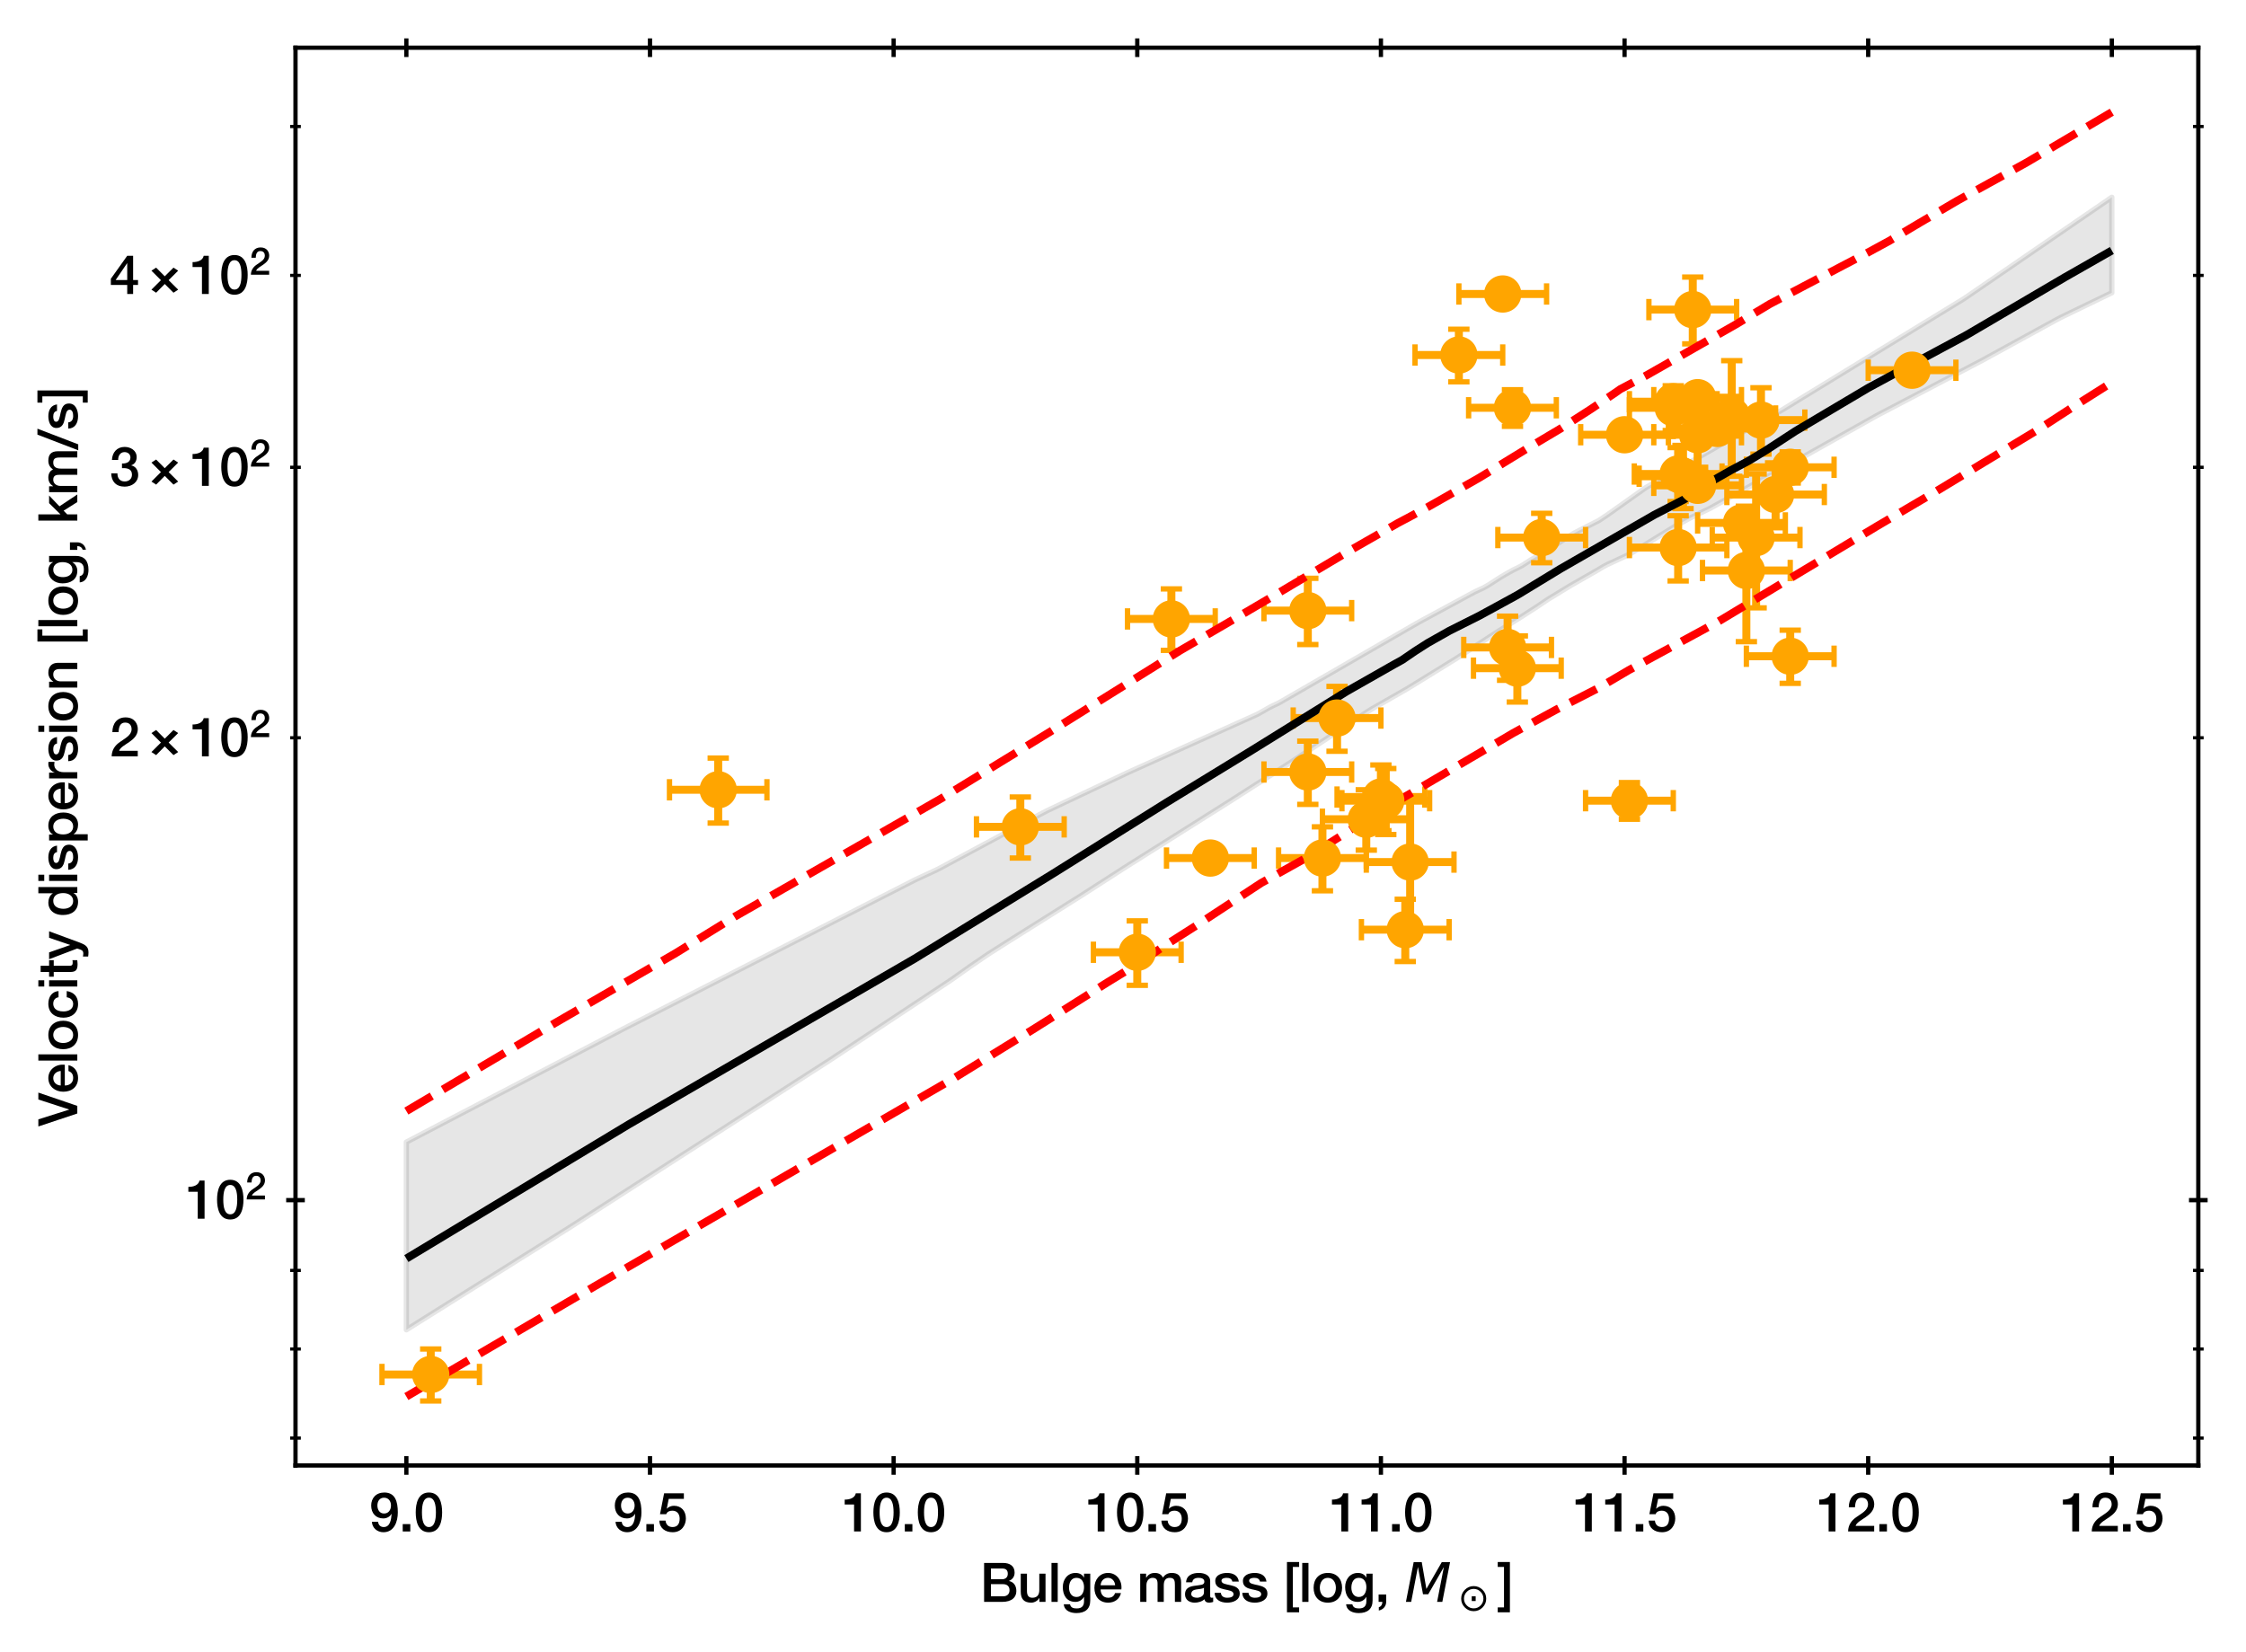 <?xml version="1.0" encoding="utf-8" standalone="no"?>
<!DOCTYPE svg PUBLIC "-//W3C//DTD SVG 1.1//EN"
  "http://www.w3.org/Graphics/SVG/1.1/DTD/svg11.dtd">
<svg xmlns:xlink="http://www.w3.org/1999/xlink" width="421.529pt" height="310.062pt" viewBox="0 0 421.529 310.062" xmlns="http://www.w3.org/2000/svg" version="1.1">
 <defs>
  <style type="text/css">*{stroke-linejoin: round; stroke-linecap: butt}</style>
 </defs>
 <g id="figure_1">
  <g id="patch_1">
   <path d="M 0 310.062 
L 421.529 310.062 
L 421.529 0 
L 0 0 
z
" style="fill: #ffffff"/>
  </g>
  <g id="axes_1">
   <g id="patch_2">
    <path d="M 55.459 275.062 
L 412.579 275.062 
L 412.579 8.95 
L 55.459 8.95 
z
" style="fill: #ffffff"/>
   </g>
   <g id="PolyCollection_1">
    <defs>
     <path id="md06cec749d" d="M 76.265 -95.689 
L 76.265 -60.465 
L 77.067 -60.968 
L 77.869 -61.471 
L 78.671 -61.974 
L 79.474 -62.477 
L 80.276 -62.98 
L 81.078 -63.482 
L 81.88 -63.985 
L 82.682 -64.488 
L 83.485 -64.991 
L 84.287 -65.494 
L 85.089 -65.997 
L 85.891 -66.5 
L 86.693 -67.003 
L 87.496 -67.506 
L 88.298 -68.008 
L 89.1 -68.511 
L 89.902 -69.014 
L 90.704 -69.517 
L 91.507 -70.02 
L 92.309 -70.523 
L 93.111 -71.026 
L 93.913 -71.529 
L 94.716 -72.032 
L 95.518 -72.534 
L 96.32 -73.037 
L 97.122 -73.54 
L 97.924 -74.043 
L 98.727 -74.546 
L 99.529 -75.049 
L 100.331 -75.552 
L 101.133 -76.055 
L 101.935 -76.558 
L 102.738 -77.061 
L 103.54 -77.563 
L 104.342 -78.066 
L 105.144 -78.569 
L 105.946 -79.072 
L 106.749 -79.575 
L 107.551 -80.086 
L 108.353 -80.602 
L 109.155 -81.118 
L 109.958 -81.633 
L 110.76 -82.149 
L 111.562 -82.665 
L 112.364 -83.181 
L 113.166 -83.697 
L 113.969 -84.213 
L 114.771 -84.729 
L 115.573 -85.244 
L 116.375 -85.76 
L 117.177 -86.276 
L 117.98 -86.792 
L 118.782 -87.308 
L 119.584 -87.824 
L 120.386 -88.339 
L 121.188 -88.855 
L 121.991 -89.371 
L 122.793 -89.887 
L 123.595 -90.403 
L 124.397 -90.919 
L 125.2 -91.435 
L 126.002 -91.95 
L 126.804 -92.466 
L 127.606 -92.982 
L 128.408 -93.498 
L 129.211 -94.014 
L 130.013 -94.53 
L 130.815 -95.046 
L 131.617 -95.561 
L 132.419 -96.077 
L 133.222 -96.593 
L 134.024 -97.109 
L 134.826 -97.625 
L 135.628 -98.141 
L 136.43 -98.657 
L 137.233 -99.172 
L 138.035 -99.688 
L 138.837 -100.204 
L 139.639 -100.72 
L 140.442 -101.236 
L 141.244 -101.752 
L 142.046 -102.268 
L 142.848 -102.784 
L 143.65 -103.299 
L 144.453 -103.815 
L 145.255 -104.331 
L 146.057 -104.847 
L 146.859 -105.363 
L 147.661 -105.879 
L 148.464 -106.395 
L 149.266 -106.911 
L 150.068 -107.426 
L 150.87 -107.942 
L 151.672 -108.458 
L 152.475 -108.974 
L 153.277 -109.49 
L 154.079 -110.006 
L 154.881 -110.522 
L 155.684 -111.038 
L 156.486 -111.564 
L 157.288 -112.095 
L 158.09 -112.625 
L 158.892 -113.155 
L 159.695 -113.686 
L 160.497 -114.216 
L 161.299 -114.747 
L 162.101 -115.277 
L 162.903 -115.807 
L 163.706 -116.338 
L 164.508 -116.868 
L 165.31 -117.399 
L 166.112 -117.929 
L 166.914 -118.46 
L 167.717 -118.99 
L 168.519 -119.52 
L 169.321 -120.051 
L 170.123 -120.581 
L 170.926 -121.112 
L 171.728 -121.642 
L 172.53 -122.173 
L 173.332 -122.703 
L 174.134 -123.234 
L 174.937 -123.764 
L 175.739 -124.295 
L 176.541 -124.825 
L 177.343 -125.355 
L 178.145 -125.886 
L 178.948 -126.443 
L 179.75 -127.012 
L 180.552 -127.58 
L 181.354 -128.149 
L 182.156 -128.713 
L 182.959 -129.261 
L 183.761 -129.808 
L 184.563 -130.356 
L 185.365 -130.905 
L 186.168 -131.419 
L 186.97 -131.929 
L 187.772 -132.439 
L 188.574 -132.949 
L 189.376 -133.454 
L 190.179 -133.958 
L 190.981 -134.462 
L 191.783 -134.966 
L 192.585 -135.47 
L 193.387 -135.974 
L 194.19 -136.478 
L 194.992 -136.982 
L 195.794 -137.486 
L 196.596 -137.99 
L 197.398 -138.494 
L 198.201 -138.998 
L 199.003 -139.502 
L 199.805 -140.006 
L 200.607 -140.51 
L 201.41 -141.014 
L 202.212 -141.518 
L 203.014 -142.023 
L 203.816 -142.539 
L 204.618 -143.055 
L 205.421 -143.571 
L 206.223 -144.087 
L 207.025 -144.603 
L 207.827 -145.12 
L 208.629 -145.636 
L 209.432 -146.152 
L 210.234 -146.668 
L 211.036 -147.184 
L 211.838 -147.691 
L 212.64 -148.197 
L 213.443 -148.703 
L 214.245 -149.208 
L 215.047 -149.714 
L 215.849 -150.22 
L 216.652 -150.725 
L 217.454 -151.231 
L 218.256 -151.737 
L 219.058 -152.242 
L 219.86 -152.748 
L 220.663 -153.254 
L 221.465 -153.759 
L 222.267 -154.265 
L 223.069 -154.771 
L 223.871 -155.276 
L 224.674 -155.782 
L 225.476 -156.288 
L 226.278 -156.793 
L 227.08 -157.299 
L 227.882 -157.805 
L 228.685 -158.311 
L 229.487 -158.816 
L 230.289 -159.322 
L 231.091 -159.828 
L 231.894 -160.341 
L 232.696 -160.854 
L 233.498 -161.367 
L 234.3 -161.88 
L 235.102 -162.394 
L 235.905 -162.907 
L 236.707 -163.42 
L 237.509 -163.934 
L 238.311 -164.447 
L 239.113 -164.96 
L 239.916 -165.474 
L 240.718 -165.987 
L 241.52 -166.5 
L 242.322 -167.017 
L 243.124 -167.547 
L 243.927 -168.078 
L 244.729 -168.608 
L 245.531 -169.138 
L 246.333 -169.669 
L 247.136 -170.199 
L 247.938 -170.729 
L 248.74 -171.26 
L 249.542 -171.79 
L 250.344 -172.32 
L 251.147 -172.851 
L 251.949 -173.381 
L 252.751 -173.911 
L 253.553 -174.442 
L 254.355 -174.972 
L 255.158 -175.502 
L 255.96 -176.032 
L 256.762 -176.563 
L 257.564 -177.052 
L 258.366 -177.51 
L 259.169 -177.969 
L 259.971 -178.427 
L 260.773 -178.886 
L 261.575 -179.345 
L 262.378 -179.803 
L 263.18 -180.262 
L 263.982 -180.72 
L 264.784 -181.206 
L 265.586 -181.7 
L 266.389 -182.195 
L 267.191 -182.689 
L 267.993 -183.184 
L 268.795 -183.678 
L 269.597 -184.173 
L 270.4 -184.667 
L 271.202 -185.162 
L 272.004 -185.656 
L 272.806 -186.151 
L 273.608 -186.653 
L 274.411 -187.173 
L 275.213 -187.692 
L 276.015 -188.212 
L 276.817 -188.732 
L 277.62 -189.251 
L 278.422 -189.771 
L 279.224 -190.291 
L 280.026 -190.81 
L 280.828 -191.33 
L 281.631 -191.85 
L 282.433 -192.349 
L 283.235 -192.868 
L 284.037 -193.367 
L 284.839 -193.865 
L 285.642 -194.371 
L 286.444 -194.887 
L 287.246 -195.404 
L 288.048 -195.92 
L 288.85 -196.446 
L 289.653 -196.989 
L 290.455 -197.531 
L 291.257 -198.022 
L 292.059 -198.511 
L 292.862 -199.001 
L 293.664 -199.491 
L 294.466 -199.983 
L 295.268 -200.446 
L 296.07 -200.905 
L 296.873 -201.364 
L 297.675 -201.823 
L 298.477 -202.283 
L 299.279 -202.742 
L 300.081 -203.208 
L 300.884 -203.689 
L 301.686 -204.111 
L 302.488 -204.481 
L 303.29 -204.855 
L 304.092 -205.229 
L 304.895 -205.602 
L 305.697 -205.979 
L 306.499 -206.446 
L 307.301 -206.932 
L 308.104 -207.425 
L 308.906 -207.917 
L 309.708 -208.409 
L 310.51 -208.902 
L 311.312 -209.394 
L 312.115 -209.887 
L 312.917 -210.379 
L 313.719 -210.871 
L 314.521 -211.364 
L 315.323 -211.811 
L 316.126 -212.254 
L 316.928 -212.697 
L 317.73 -213.098 
L 318.532 -213.484 
L 319.334 -213.871 
L 320.137 -214.257 
L 320.939 -214.648 
L 321.741 -215.093 
L 322.543 -215.537 
L 323.346 -215.981 
L 324.148 -216.425 
L 324.95 -216.869 
L 325.752 -217.313 
L 326.554 -217.757 
L 327.357 -218.201 
L 328.159 -218.645 
L 328.961 -219.09 
L 329.763 -219.534 
L 330.565 -219.978 
L 331.368 -220.408 
L 332.17 -220.831 
L 332.972 -221.254 
L 333.774 -221.697 
L 334.576 -222.147 
L 335.379 -222.597 
L 336.181 -223.047 
L 336.983 -223.498 
L 337.785 -223.948 
L 338.587 -224.398 
L 339.39 -224.848 
L 340.192 -225.298 
L 340.994 -225.749 
L 341.796 -226.199 
L 342.599 -226.649 
L 343.401 -227.099 
L 344.203 -227.55 
L 345.005 -228 
L 345.807 -228.45 
L 346.61 -228.9 
L 347.412 -229.351 
L 348.214 -229.801 
L 349.016 -230.251 
L 349.818 -230.701 
L 350.621 -231.152 
L 351.423 -231.602 
L 352.225 -232.053 
L 353.027 -232.476 
L 353.829 -232.896 
L 354.632 -233.316 
L 355.434 -233.736 
L 356.236 -234.156 
L 357.038 -234.576 
L 357.841 -234.996 
L 358.643 -235.416 
L 359.445 -235.836 
L 360.247 -236.256 
L 361.049 -236.675 
L 361.852 -237.095 
L 362.654 -237.515 
L 363.456 -237.935 
L 364.258 -238.355 
L 365.06 -238.775 
L 365.863 -239.195 
L 366.665 -239.615 
L 367.467 -240.035 
L 368.269 -240.455 
L 369.071 -240.875 
L 369.874 -241.296 
L 370.676 -241.716 
L 371.478 -242.136 
L 372.28 -242.562 
L 373.083 -243.001 
L 373.885 -243.441 
L 374.687 -243.88 
L 375.489 -244.319 
L 376.291 -244.759 
L 377.094 -245.198 
L 377.896 -245.637 
L 378.698 -246.077 
L 379.5 -246.516 
L 380.302 -246.955 
L 381.105 -247.395 
L 381.907 -247.834 
L 382.709 -248.273 
L 383.511 -248.713 
L 384.313 -249.152 
L 385.116 -249.591 
L 385.918 -250.031 
L 386.72 -250.456 
L 387.522 -250.844 
L 388.325 -251.232 
L 389.127 -251.62 
L 389.929 -252.008 
L 390.731 -252.396 
L 391.533 -252.784 
L 392.336 -253.172 
L 393.138 -253.56 
L 393.94 -253.949 
L 394.742 -254.337 
L 395.544 -254.725 
L 396.347 -255.113 
L 396.347 -273.035 
L 396.347 -273.035 
L 395.544 -272.485 
L 394.742 -271.934 
L 393.94 -271.383 
L 393.138 -270.833 
L 392.336 -270.282 
L 391.533 -269.731 
L 390.731 -269.18 
L 389.929 -268.63 
L 389.127 -268.079 
L 388.325 -267.528 
L 387.522 -266.978 
L 386.72 -266.427 
L 385.918 -265.877 
L 385.116 -265.326 
L 384.313 -264.775 
L 383.511 -264.225 
L 382.709 -263.674 
L 381.907 -263.124 
L 381.105 -262.573 
L 380.302 -262.022 
L 379.5 -261.472 
L 378.698 -260.921 
L 377.896 -260.371 
L 377.094 -259.82 
L 376.291 -259.27 
L 375.489 -258.719 
L 374.687 -258.169 
L 373.885 -257.618 
L 373.083 -257.068 
L 372.28 -256.517 
L 371.478 -255.967 
L 370.676 -255.416 
L 369.874 -254.866 
L 369.071 -254.315 
L 368.269 -253.793 
L 367.467 -253.302 
L 366.665 -252.811 
L 365.863 -252.32 
L 365.06 -251.829 
L 364.258 -251.339 
L 363.456 -250.848 
L 362.654 -250.357 
L 361.852 -249.866 
L 361.049 -249.376 
L 360.247 -248.885 
L 359.445 -248.394 
L 358.643 -247.903 
L 357.841 -247.413 
L 357.038 -246.922 
L 356.236 -246.431 
L 355.434 -245.94 
L 354.632 -245.45 
L 353.829 -244.959 
L 353.027 -244.468 
L 352.225 -243.977 
L 351.423 -243.487 
L 350.621 -242.996 
L 349.818 -242.505 
L 349.016 -242.014 
L 348.214 -241.523 
L 347.412 -241.033 
L 346.61 -240.542 
L 345.807 -240.051 
L 345.005 -239.56 
L 344.203 -239.07 
L 343.401 -238.579 
L 342.599 -238.088 
L 341.796 -237.597 
L 340.994 -237.107 
L 340.192 -236.616 
L 339.39 -236.125 
L 338.587 -235.634 
L 337.785 -235.144 
L 336.983 -234.653 
L 336.181 -234.162 
L 335.379 -233.671 
L 334.576 -233.181 
L 333.774 -232.718 
L 332.972 -232.273 
L 332.17 -231.828 
L 331.368 -231.383 
L 330.565 -230.938 
L 329.763 -230.494 
L 328.961 -230.049 
L 328.159 -229.597 
L 327.357 -229.141 
L 326.554 -228.686 
L 325.752 -228.23 
L 324.95 -227.774 
L 324.148 -227.313 
L 323.346 -226.852 
L 322.543 -226.39 
L 321.741 -225.929 
L 320.939 -225.467 
L 320.137 -225.006 
L 319.334 -224.544 
L 318.532 -224.083 
L 317.73 -223.621 
L 316.928 -223.16 
L 316.126 -222.699 
L 315.323 -222.237 
L 314.521 -221.776 
L 313.719 -221.315 
L 312.917 -220.853 
L 312.115 -220.392 
L 311.312 -219.931 
L 310.51 -219.47 
L 309.708 -219.009 
L 308.906 -218.547 
L 308.104 -217.983 
L 307.301 -217.415 
L 306.499 -216.846 
L 305.697 -216.277 
L 304.895 -215.709 
L 304.092 -215.14 
L 303.29 -214.572 
L 302.488 -214.003 
L 301.686 -213.435 
L 300.884 -212.897 
L 300.081 -212.366 
L 299.279 -211.959 
L 298.477 -211.551 
L 297.675 -211.144 
L 296.873 -210.737 
L 296.07 -210.326 
L 295.268 -209.894 
L 294.466 -209.398 
L 293.664 -208.886 
L 292.862 -208.372 
L 292.059 -207.832 
L 291.257 -207.293 
L 290.455 -206.812 
L 289.653 -206.34 
L 288.85 -205.868 
L 288.048 -205.396 
L 287.246 -204.924 
L 286.444 -204.414 
L 285.642 -203.897 
L 284.839 -203.485 
L 284.037 -203.095 
L 283.235 -202.657 
L 282.433 -202.199 
L 281.631 -201.725 
L 280.828 -201.209 
L 280.026 -200.692 
L 279.224 -200.176 
L 278.422 -199.729 
L 277.62 -199.355 
L 276.817 -198.982 
L 276.015 -198.555 
L 275.213 -198.12 
L 274.411 -197.686 
L 273.608 -197.251 
L 272.806 -196.817 
L 272.004 -196.382 
L 271.202 -195.948 
L 270.4 -195.514 
L 269.597 -195.079 
L 268.795 -194.645 
L 267.993 -194.211 
L 267.191 -193.777 
L 266.389 -193.342 
L 265.586 -192.885 
L 264.784 -192.422 
L 263.982 -191.959 
L 263.18 -191.496 
L 262.378 -191.033 
L 261.575 -190.57 
L 260.773 -190.107 
L 259.971 -189.643 
L 259.169 -189.18 
L 258.366 -188.717 
L 257.564 -188.254 
L 256.762 -187.791 
L 255.96 -187.328 
L 255.158 -186.865 
L 254.355 -186.402 
L 253.553 -185.939 
L 252.751 -185.476 
L 251.949 -185.013 
L 251.147 -184.55 
L 250.344 -184.086 
L 249.542 -183.623 
L 248.74 -183.16 
L 247.938 -182.697 
L 247.136 -182.234 
L 246.333 -181.771 
L 245.531 -181.308 
L 244.729 -180.845 
L 243.927 -180.382 
L 243.124 -179.919 
L 242.322 -179.456 
L 241.52 -178.993 
L 240.718 -178.53 
L 239.916 -178.073 
L 239.113 -177.701 
L 238.311 -177.309 
L 237.509 -176.851 
L 236.707 -176.392 
L 235.905 -175.953 
L 235.102 -175.592 
L 234.3 -175.232 
L 233.498 -174.871 
L 232.696 -174.51 
L 231.894 -174.15 
L 231.091 -173.789 
L 230.289 -173.428 
L 229.487 -173.068 
L 228.685 -172.707 
L 227.882 -172.346 
L 227.08 -171.986 
L 226.278 -171.625 
L 225.476 -171.264 
L 224.674 -170.904 
L 223.871 -170.543 
L 223.069 -170.182 
L 222.267 -169.822 
L 221.465 -169.461 
L 220.663 -169.1 
L 219.86 -168.74 
L 219.058 -168.379 
L 218.256 -168.018 
L 217.454 -167.658 
L 216.652 -167.297 
L 215.849 -166.936 
L 215.047 -166.576 
L 214.245 -166.215 
L 213.443 -165.855 
L 212.64 -165.494 
L 211.838 -165.128 
L 211.036 -164.75 
L 210.234 -164.372 
L 209.432 -163.994 
L 208.629 -163.616 
L 207.827 -163.238 
L 207.025 -162.86 
L 206.223 -162.483 
L 205.421 -162.105 
L 204.618 -161.727 
L 203.816 -161.349 
L 203.014 -160.971 
L 202.212 -160.591 
L 201.41 -160.211 
L 200.607 -159.832 
L 199.805 -159.452 
L 199.003 -159.072 
L 198.201 -158.692 
L 197.398 -158.312 
L 196.596 -157.932 
L 195.794 -157.52 
L 194.992 -157.096 
L 194.19 -156.666 
L 193.387 -156.235 
L 192.585 -155.804 
L 191.783 -155.373 
L 190.981 -154.942 
L 190.179 -154.511 
L 189.376 -154.081 
L 188.574 -153.65 
L 187.772 -153.219 
L 186.97 -152.788 
L 186.168 -152.357 
L 185.365 -151.926 
L 184.563 -151.496 
L 183.761 -151.065 
L 182.959 -150.634 
L 182.156 -150.203 
L 181.354 -149.772 
L 180.552 -149.341 
L 179.75 -148.911 
L 178.948 -148.48 
L 178.145 -148.049 
L 177.343 -147.618 
L 176.541 -147.187 
L 175.739 -146.775 
L 174.937 -146.401 
L 174.134 -146.028 
L 173.332 -145.655 
L 172.53 -145.282 
L 171.728 -144.907 
L 170.926 -144.497 
L 170.123 -144.087 
L 169.321 -143.677 
L 168.519 -143.267 
L 167.717 -142.857 
L 166.914 -142.448 
L 166.112 -142.038 
L 165.31 -141.628 
L 164.508 -141.218 
L 163.706 -140.808 
L 162.903 -140.398 
L 162.101 -139.988 
L 161.299 -139.578 
L 160.497 -139.168 
L 159.695 -138.759 
L 158.892 -138.349 
L 158.09 -137.939 
L 157.288 -137.529 
L 156.486 -137.119 
L 155.684 -136.709 
L 154.881 -136.299 
L 154.079 -135.89 
L 153.277 -135.48 
L 152.475 -135.07 
L 151.672 -134.66 
L 150.87 -134.25 
L 150.068 -133.841 
L 149.266 -133.431 
L 148.464 -133.021 
L 147.661 -132.611 
L 146.859 -132.201 
L 146.057 -131.792 
L 145.255 -131.382 
L 144.453 -130.972 
L 143.65 -130.562 
L 142.848 -130.152 
L 142.046 -129.743 
L 141.244 -129.333 
L 140.442 -128.923 
L 139.639 -128.513 
L 138.837 -128.104 
L 138.035 -127.694 
L 137.233 -127.284 
L 136.43 -126.875 
L 135.628 -126.465 
L 134.826 -126.055 
L 134.024 -125.645 
L 133.222 -125.236 
L 132.419 -124.826 
L 131.617 -124.416 
L 130.815 -124.007 
L 130.013 -123.597 
L 129.211 -123.187 
L 128.408 -122.778 
L 127.606 -122.368 
L 126.804 -121.958 
L 126.002 -121.549 
L 125.2 -121.139 
L 124.397 -120.729 
L 123.595 -120.32 
L 122.793 -119.91 
L 121.991 -119.501 
L 121.188 -119.091 
L 120.386 -118.681 
L 119.584 -118.272 
L 118.782 -117.862 
L 117.98 -117.453 
L 117.177 -117.043 
L 116.375 -116.626 
L 115.573 -116.207 
L 114.771 -115.788 
L 113.969 -115.369 
L 113.166 -114.951 
L 112.364 -114.532 
L 111.562 -114.113 
L 110.76 -113.694 
L 109.958 -113.276 
L 109.155 -112.857 
L 108.353 -112.438 
L 107.551 -112.019 
L 106.749 -111.601 
L 105.946 -111.182 
L 105.144 -110.763 
L 104.342 -110.344 
L 103.54 -109.926 
L 102.738 -109.507 
L 101.935 -109.088 
L 101.133 -108.669 
L 100.331 -108.251 
L 99.529 -107.832 
L 98.727 -107.413 
L 97.924 -106.995 
L 97.122 -106.576 
L 96.32 -106.157 
L 95.518 -105.738 
L 94.716 -105.32 
L 93.913 -104.901 
L 93.111 -104.482 
L 92.309 -104.063 
L 91.507 -103.645 
L 90.704 -103.226 
L 89.902 -102.807 
L 89.1 -102.388 
L 88.298 -101.97 
L 87.496 -101.551 
L 86.693 -101.132 
L 85.891 -100.714 
L 85.089 -100.295 
L 84.287 -99.876 
L 83.485 -99.457 
L 82.682 -99.039 
L 81.88 -98.62 
L 81.078 -98.201 
L 80.276 -97.782 
L 79.474 -97.364 
L 78.671 -96.945 
L 77.869 -96.526 
L 77.067 -96.108 
L 76.265 -95.689 
z
" style="stroke: #000000; stroke-opacity: 0.1"/>
    </defs>
    <g clip-path="url(#p2d5c7ce4d9)">
     <use xlink:href="#md06cec749d" x="0" y="310.062" style="fill-opacity: 0.1; stroke: #000000; stroke-opacity: 0.1"/>
    </g>
   </g>
   <g id="matplotlib.axis_1">
    <g id="xtick_1">
     <g id="line2d_1">
      <defs>
       <path id="m284337512a" d="M 0 1.75 
L 0 -1.75 
" style="stroke: #000000; stroke-width: 0.8"/>
      </defs>
      <g>
       <use xlink:href="#m284337512a" x="76.265" y="275.062" style="stroke: #000000; stroke-width: 0.8"/>
      </g>
     </g>
     <g id="line2d_2">
      <g>
       <use xlink:href="#m284337512a" x="76.265" y="8.95" style="stroke: #000000; stroke-width: 0.8"/>
      </g>
     </g>
     <g id="text_1">
      <!-- 9.0 -->
      <g transform="translate(69.315 287.453)scale(0.1 -0.1)">
       <defs>
        <path id="HelveticaNeue-Medium-39" d="M 1728 3962 
C 2272 3962 2541 3526 2541 3046 
C 2541 2554 2272 2106 1728 2106 
C 1197 2106 947 2560 947 3046 
C 947 3533 1197 3962 1728 3962 
z
M 301 1133 
C 339 403 941 -90 1651 -90 
C 2918 -90 3341 1158 3341 2227 
C 3341 3533 3027 4570 1760 4570 
C 781 4570 218 3910 218 3040 
C 218 2125 787 1530 1632 1530 
C 2042 1530 2406 1722 2598 2067 
L 2611 2054 
C 2566 1466 2477 518 1683 518 
C 1306 518 1062 768 1030 1133 
L 301 1133 
z
" transform="scale(0.016)"/>
        <path id="HelveticaNeue-Medium-2e" d="M 442 0 
L 1331 0 
L 1331 864 
L 442 864 
L 442 0 
z
" transform="scale(0.016)"/>
        <path id="HelveticaNeue-Medium-30" d="M 1779 518 
C 1139 518 960 1306 960 2240 
C 960 3174 1139 3962 1779 3962 
C 2419 3962 2598 3174 2598 2240 
C 2598 1306 2419 518 1779 518 
z
M 1779 4570 
C 493 4570 230 3258 230 2240 
C 230 1222 493 -90 1779 -90 
C 3066 -90 3328 1222 3328 2240 
C 3328 3258 3066 4570 1779 4570 
z
" transform="scale(0.016)"/>
       </defs>
       <use xlink:href="#HelveticaNeue-Medium-39"/>
       <use xlink:href="#HelveticaNeue-Medium-2e" x="55.6"/>
       <use xlink:href="#HelveticaNeue-Medium-30" x="83.4"/>
      </g>
     </g>
    </g>
    <g id="xtick_2">
     <g id="line2d_3">
      <g>
       <use xlink:href="#m284337512a" x="121.991" y="275.062" style="stroke: #000000; stroke-width: 0.8"/>
      </g>
     </g>
     <g id="line2d_4">
      <g>
       <use xlink:href="#m284337512a" x="121.991" y="8.95" style="stroke: #000000; stroke-width: 0.8"/>
      </g>
     </g>
     <g id="text_2">
      <!-- 9.5 -->
      <g transform="translate(115.041 287.453)scale(0.1 -0.1)">
       <defs>
        <path id="HelveticaNeue-Medium-35" d="M 307 2029 
L 1037 2029 
C 1152 2342 1453 2438 1760 2438 
C 2349 2438 2611 1997 2611 1504 
C 2611 960 2400 518 1779 518 
C 1306 518 998 794 954 1274 
L 224 1274 
C 256 378 928 -90 1792 -90 
C 2893 -90 3341 800 3341 1517 
C 3341 2374 2829 3014 1939 3014 
C 1638 3014 1312 2893 1114 2675 
L 1101 2688 
L 1331 3827 
L 3104 3827 
L 3104 4480 
L 787 4480 
L 307 2029 
z
" transform="scale(0.016)"/>
       </defs>
       <use xlink:href="#HelveticaNeue-Medium-39"/>
       <use xlink:href="#HelveticaNeue-Medium-2e" x="55.6"/>
       <use xlink:href="#HelveticaNeue-Medium-35" x="83.4"/>
      </g>
     </g>
    </g>
    <g id="xtick_3">
     <g id="line2d_5">
      <g>
       <use xlink:href="#m284337512a" x="167.717" y="275.062" style="stroke: #000000; stroke-width: 0.8"/>
      </g>
     </g>
     <g id="line2d_6">
      <g>
       <use xlink:href="#m284337512a" x="167.717" y="8.95" style="stroke: #000000; stroke-width: 0.8"/>
      </g>
     </g>
     <g id="text_3">
      <!-- 10.0 -->
      <g transform="translate(157.988 287.453)scale(0.1 -0.1)">
       <defs>
        <path id="HelveticaNeue-Medium-31" d="M 339 3162 
L 1440 3162 
L 1440 0 
L 2240 0 
L 2240 4480 
L 1645 4480 
C 1536 3942 954 3731 339 3738 
L 339 3162 
z
" transform="scale(0.016)"/>
       </defs>
       <use xlink:href="#HelveticaNeue-Medium-31"/>
       <use xlink:href="#HelveticaNeue-Medium-30" x="55.6"/>
       <use xlink:href="#HelveticaNeue-Medium-2e" x="111.2"/>
       <use xlink:href="#HelveticaNeue-Medium-30" x="139"/>
      </g>
     </g>
    </g>
    <g id="xtick_4">
     <g id="line2d_7">
      <g>
       <use xlink:href="#m284337512a" x="213.443" y="275.062" style="stroke: #000000; stroke-width: 0.8"/>
      </g>
     </g>
     <g id="line2d_8">
      <g>
       <use xlink:href="#m284337512a" x="213.443" y="8.95" style="stroke: #000000; stroke-width: 0.8"/>
      </g>
     </g>
     <g id="text_4">
      <!-- 10.5 -->
      <g transform="translate(203.714 287.453)scale(0.1 -0.1)">
       <use xlink:href="#HelveticaNeue-Medium-31"/>
       <use xlink:href="#HelveticaNeue-Medium-30" x="55.6"/>
       <use xlink:href="#HelveticaNeue-Medium-2e" x="111.2"/>
       <use xlink:href="#HelveticaNeue-Medium-35" x="139"/>
      </g>
     </g>
    </g>
    <g id="xtick_5">
     <g id="line2d_9">
      <g>
       <use xlink:href="#m284337512a" x="259.169" y="275.062" style="stroke: #000000; stroke-width: 0.8"/>
      </g>
     </g>
     <g id="line2d_10">
      <g>
       <use xlink:href="#m284337512a" x="259.169" y="8.95" style="stroke: #000000; stroke-width: 0.8"/>
      </g>
     </g>
     <g id="text_5">
      <!-- 11.0 -->
      <g transform="translate(249.44 287.453)scale(0.1 -0.1)">
       <use xlink:href="#HelveticaNeue-Medium-31"/>
       <use xlink:href="#HelveticaNeue-Medium-31" x="55.6"/>
       <use xlink:href="#HelveticaNeue-Medium-2e" x="111.2"/>
       <use xlink:href="#HelveticaNeue-Medium-30" x="139"/>
      </g>
     </g>
    </g>
    <g id="xtick_6">
     <g id="line2d_11">
      <g>
       <use xlink:href="#m284337512a" x="304.895" y="275.062" style="stroke: #000000; stroke-width: 0.8"/>
      </g>
     </g>
     <g id="line2d_12">
      <g>
       <use xlink:href="#m284337512a" x="304.895" y="8.95" style="stroke: #000000; stroke-width: 0.8"/>
      </g>
     </g>
     <g id="text_6">
      <!-- 11.5 -->
      <g transform="translate(295.166 287.453)scale(0.1 -0.1)">
       <use xlink:href="#HelveticaNeue-Medium-31"/>
       <use xlink:href="#HelveticaNeue-Medium-31" x="55.6"/>
       <use xlink:href="#HelveticaNeue-Medium-2e" x="111.2"/>
       <use xlink:href="#HelveticaNeue-Medium-35" x="139"/>
      </g>
     </g>
    </g>
    <g id="xtick_7">
     <g id="line2d_13">
      <g>
       <use xlink:href="#m284337512a" x="350.621" y="275.062" style="stroke: #000000; stroke-width: 0.8"/>
      </g>
     </g>
     <g id="line2d_14">
      <g>
       <use xlink:href="#m284337512a" x="350.621" y="8.95" style="stroke: #000000; stroke-width: 0.8"/>
      </g>
     </g>
     <g id="text_7">
      <!-- 12.0 -->
      <g transform="translate(340.892 287.453)scale(0.1 -0.1)">
       <defs>
        <path id="HelveticaNeue-Medium-32" d="M 3309 653 
L 1126 653 
C 1254 1050 1798 1325 2317 1683 
C 2829 2042 3315 2483 3315 3194 
C 3315 3770 2970 4570 1875 4570 
C 877 4570 333 3834 333 2842 
L 1062 2842 
C 1082 3469 1254 3962 1830 3962 
C 2458 3962 2592 3488 2586 3168 
C 2573 2470 1818 2118 1235 1696 
C 634 1293 256 736 250 0 
L 3309 0 
L 3309 653 
z
" transform="scale(0.016)"/>
       </defs>
       <use xlink:href="#HelveticaNeue-Medium-31"/>
       <use xlink:href="#HelveticaNeue-Medium-32" x="55.6"/>
       <use xlink:href="#HelveticaNeue-Medium-2e" x="111.2"/>
       <use xlink:href="#HelveticaNeue-Medium-30" x="139"/>
      </g>
     </g>
    </g>
    <g id="xtick_8">
     <g id="line2d_15">
      <g>
       <use xlink:href="#m284337512a" x="396.347" y="275.062" style="stroke: #000000; stroke-width: 0.8"/>
      </g>
     </g>
     <g id="line2d_16">
      <g>
       <use xlink:href="#m284337512a" x="396.347" y="8.95" style="stroke: #000000; stroke-width: 0.8"/>
      </g>
     </g>
     <g id="text_8">
      <!-- 12.5 -->
      <g transform="translate(386.618 287.453)scale(0.1 -0.1)">
       <use xlink:href="#HelveticaNeue-Medium-31"/>
       <use xlink:href="#HelveticaNeue-Medium-32" x="55.6"/>
       <use xlink:href="#HelveticaNeue-Medium-2e" x="111.2"/>
       <use xlink:href="#HelveticaNeue-Medium-35" x="139"/>
      </g>
     </g>
    </g>
    <g id="text_9">
     <!-- Bulge mass [log, $M_\odot$] -->
     <g transform="translate(183.919 300.762)scale(0.1 -0.1)">
      <defs>
       <path id="HelveticaNeue-Medium-42" d="M 1286 2080 
L 2701 2080 
C 3187 2080 3469 1824 3469 1376 
C 3469 915 3187 653 2701 653 
L 1286 653 
L 1286 2080 
z
M 486 0 
L 2586 0 
C 3770 0 4269 557 4269 1274 
C 4269 1894 3968 2330 3411 2451 
L 3411 2464 
C 3827 2643 4064 2976 4064 3437 
C 4064 4198 3526 4570 2707 4570 
L 486 4570 
L 486 0 
z
M 1286 3917 
L 2592 3917 
C 3027 3917 3264 3750 3264 3290 
C 3264 2880 2976 2656 2592 2656 
L 1286 2656 
L 1286 3917 
z
" transform="scale(0.016)"/>
       <path id="HelveticaNeue-Medium-75" d="M 3290 3309 
L 2560 3309 
L 2560 1389 
C 2560 877 2355 486 1747 486 
C 1350 486 1114 698 1114 1280 
L 1114 3309 
L 384 3309 
L 384 1210 
C 384 346 755 -90 1619 -90 
C 1984 -90 2381 128 2560 461 
L 2573 461 
L 2573 0 
L 3290 0 
L 3290 3309 
z
" transform="scale(0.016)"/>
       <path id="HelveticaNeue-Medium-6c" d="M 403 0 
L 1133 0 
L 1133 4570 
L 403 4570 
L 403 0 
z
" transform="scale(0.016)"/>
       <path id="HelveticaNeue-Medium-67" d="M 1824 576 
C 1216 576 954 1126 954 1670 
C 954 2221 1178 2822 1824 2822 
C 2458 2822 2714 2298 2714 1728 
C 2714 1165 2470 576 1824 576 
z
M 3443 3309 
L 2714 3309 
L 2714 2854 
L 2701 2854 
C 2515 3226 2138 3398 1722 3398 
C 781 3398 224 2630 224 1741 
C 224 794 659 0 1709 0 
C 2118 0 2496 218 2701 582 
L 2714 582 
L 2714 77 
C 2714 -467 2451 -768 1862 -768 
C 1491 -768 1158 -698 1069 -282 
L 339 -282 
C 403 -1056 1152 -1312 1818 -1312 
C 2861 -1312 3443 -819 3443 173 
L 3443 3309 
z
" transform="scale(0.016)"/>
       <path id="HelveticaNeue-Medium-65" d="M 3386 1466 
C 3507 2458 2867 3398 1824 3398 
C 838 3398 224 2592 224 1651 
C 224 634 806 -90 1843 -90 
C 2566 -90 3181 314 3341 1037 
L 2650 1037 
C 2522 672 2266 486 1843 486 
C 1235 486 954 947 954 1466 
L 3386 1466 
z
M 954 1946 
C 973 2438 1318 2822 1824 2822 
C 2317 2822 2630 2406 2656 1946 
L 954 1946 
z
" transform="scale(0.016)"/>
       <path id="HelveticaNeue-Medium-20" transform="scale(0.016)"/>
       <path id="HelveticaNeue-Medium-6d" d="M 384 0 
L 1114 0 
L 1114 1965 
C 1114 2515 1459 2822 1837 2822 
C 2278 2822 2419 2579 2419 2125 
L 2419 0 
L 3149 0 
L 3149 1939 
C 3149 2496 3360 2822 3853 2822 
C 4422 2822 4454 2458 4454 1933 
L 4454 0 
L 5184 0 
L 5184 2285 
C 5184 3091 4774 3398 4077 3398 
C 3597 3398 3283 3187 3040 2848 
C 2893 3226 2515 3398 2112 3398 
C 1587 3398 1312 3174 1094 2848 
L 1075 2848 
L 1075 3309 
L 384 3309 
L 384 0 
z
" transform="scale(0.016)"/>
       <path id="HelveticaNeue-Medium-61" d="M 2426 1114 
C 2426 653 1926 486 1606 486 
C 1350 486 934 582 934 909 
C 934 1293 1216 1408 1530 1459 
C 1850 1517 2202 1510 2426 1658 
L 2426 1114 
z
M 3155 2438 
C 3155 3136 2477 3398 1830 3398 
C 1101 3398 378 3149 326 2298 
L 1056 2298 
C 1088 2656 1376 2822 1786 2822 
C 2080 2822 2470 2752 2470 2374 
C 2470 1946 2003 2003 1478 1907 
C 864 1837 205 1702 205 877 
C 205 230 742 -90 1338 -90 
C 1728 -90 2195 32 2483 314 
C 2541 13 2752 -90 3046 -90 
C 3168 -90 3398 -45 3507 -6 
L 3507 499 
C 3430 486 3373 486 3328 486 
C 3194 486 3155 557 3155 736 
L 3155 2438 
z
" transform="scale(0.016)"/>
       <path id="HelveticaNeue-Medium-73" d="M 205 1062 
C 218 282 838 -90 1670 -90 
C 2355 -90 3149 198 3149 986 
C 3149 1638 2611 1830 2080 1952 
C 1542 2074 1005 2125 1005 2483 
C 1005 2771 1395 2822 1606 2822 
C 1926 2822 2214 2726 2278 2381 
L 3040 2381 
C 2950 3117 2336 3398 1658 3398 
C 1056 3398 275 3174 275 2451 
C 275 1779 800 1587 1338 1472 
C 1869 1350 2400 1306 2419 922 
C 2438 544 1958 486 1683 486 
C 1293 486 973 640 934 1062 
L 205 1062 
z
" transform="scale(0.016)"/>
       <path id="HelveticaNeue-Medium-5b" d="M 461 -1222 
L 1888 -1222 
L 1888 -646 
L 1152 -646 
L 1152 4102 
L 1888 4102 
L 1888 4678 
L 461 4678 
L 461 -1222 
z
" transform="scale(0.016)"/>
       <path id="HelveticaNeue-Medium-6f" d="M 1901 486 
C 1248 486 960 1082 960 1658 
C 960 2227 1248 2822 1901 2822 
C 2554 2822 2842 2227 2842 1658 
C 2842 1082 2554 486 1901 486 
z
M 1901 -90 
C 2963 -90 3571 640 3571 1658 
C 3571 2669 2963 3398 1901 3398 
C 838 3398 230 2669 230 1658 
C 230 640 838 -90 1901 -90 
z
" transform="scale(0.016)"/>
       <path id="HelveticaNeue-Medium-2c" d="M 442 0 
L 883 0 
C 890 -275 749 -550 467 -621 
L 467 -1011 
C 973 -909 1325 -525 1331 0 
L 1331 864 
L 442 864 
L 442 0 
z
" transform="scale(0.016)"/>
       <path id="DejaVuSans-Oblique-4d" d="M 1081 4666 
L 2028 4666 
L 2572 1522 
L 4378 4666 
L 5350 4666 
L 4441 0 
L 3828 0 
L 4622 4091 
L 2791 897 
L 2175 897 
L 1581 4103 
L 788 0 
L 172 0 
L 1081 4666 
z
" transform="scale(0.016)"/>
       <path id="DejaVuSans-2299" d="M 2350 2403 
L 3013 2403 
L 3013 1609 
L 2350 1609 
L 2350 2403 
z
M 3306 3522 
Q 3016 3644 2681 3644 
Q 2347 3644 2056 3522 
Q 1769 3400 1531 3163 
Q 1291 2922 1172 2634 
Q 1053 2347 1053 2006 
Q 1053 1675 1172 1387 
Q 1291 1100 1531 859 
Q 1769 622 2056 500 
Q 2347 378 2681 378 
Q 3016 378 3306 500 
Q 3594 622 3831 859 
Q 4072 1100 4190 1387 
Q 4309 1675 4309 2006 
Q 4309 2347 4190 2634 
Q 4072 2922 3831 3163 
Q 3594 3400 3306 3522 
z
M 1878 3956 
Q 2250 4113 2681 4113 
Q 3113 4113 3484 3956 
Q 3856 3800 4163 3494 
Q 4472 3184 4625 2813 
Q 4778 2444 4778 2006 
Q 4778 1578 4625 1206 
Q 4472 838 4163 528 
Q 3856 222 3484 65 
Q 3113 -91 2681 -91 
Q 2250 -91 1878 65 
Q 1506 222 1200 528 
Q 891 838 738 1206 
Q 584 1578 584 2006 
Q 584 2444 738 2813 
Q 891 3184 1200 3494 
Q 1506 3800 1878 3956 
z
" transform="scale(0.016)"/>
       <path id="HelveticaNeue-Medium-5d" d="M 1434 4678 
L 6 4678 
L 6 4102 
L 742 4102 
L 742 -646 
L 6 -646 
L 6 -1222 
L 1434 -1222 
L 1434 4678 
z
" transform="scale(0.016)"/>
      </defs>
      <use xlink:href="#HelveticaNeue-Medium-42" transform="translate(0 0.906)"/>
      <use xlink:href="#HelveticaNeue-Medium-75" transform="translate(70.4 0.906)"/>
      <use xlink:href="#HelveticaNeue-Medium-6c" transform="translate(127.8 0.906)"/>
      <use xlink:href="#HelveticaNeue-Medium-67" transform="translate(151.9 0.906)"/>
      <use xlink:href="#HelveticaNeue-Medium-65" transform="translate(211.2 0.906)"/>
      <use xlink:href="#HelveticaNeue-Medium-20" transform="translate(266.8 0.906)"/>
      <use xlink:href="#HelveticaNeue-Medium-6d" transform="translate(294.6 0.906)"/>
      <use xlink:href="#HelveticaNeue-Medium-61" transform="translate(381.6 0.906)"/>
      <use xlink:href="#HelveticaNeue-Medium-73" transform="translate(437.2 0.906)"/>
      <use xlink:href="#HelveticaNeue-Medium-73" transform="translate(489.1 0.906)"/>
      <use xlink:href="#HelveticaNeue-Medium-20" transform="translate(541 0.906)"/>
      <use xlink:href="#HelveticaNeue-Medium-5b" transform="translate(568.8 0.906)"/>
      <use xlink:href="#HelveticaNeue-Medium-6c" transform="translate(598.4 0.906)"/>
      <use xlink:href="#HelveticaNeue-Medium-6f" transform="translate(622.5 0.906)"/>
      <use xlink:href="#HelveticaNeue-Medium-67" transform="translate(681.8 0.906)"/>
      <use xlink:href="#HelveticaNeue-Medium-2c" transform="translate(741.1 0.906)"/>
      <use xlink:href="#HelveticaNeue-Medium-20" transform="translate(768.9 0.906)"/>
      <use xlink:href="#DejaVuSans-Oblique-4d" transform="translate(796.7 0.906)"/>
      <use xlink:href="#DejaVuSans-2299" transform="translate(896.617 -15.5)scale(0.7)"/>
      <use xlink:href="#HelveticaNeue-Medium-5d" transform="translate(971.641 0.906)"/>
     </g>
    </g>
   </g>
   <g id="matplotlib.axis_2">
    <g id="ytick_1">
     <g id="line2d_17">
      <defs>
       <path id="m343f89b910" d="M 1.75 0 
L -1.75 -0 
" style="stroke: #000000; stroke-width: 0.8"/>
      </defs>
      <g>
       <use xlink:href="#m343f89b910" x="55.459" y="225.265" style="stroke: #000000; stroke-width: 0.8"/>
      </g>
     </g>
     <g id="line2d_18">
      <g>
       <use xlink:href="#m343f89b910" x="412.579" y="225.265" style="stroke: #000000; stroke-width: 0.8"/>
      </g>
     </g>
     <g id="text_10">
      <!-- $\mathdefault{10^{2}}$ -->
      <g transform="translate(34.809 228.835)scale(0.1 -0.1)">
       <use xlink:href="#HelveticaNeue-Medium-31" transform="translate(0 0.823)"/>
       <use xlink:href="#HelveticaNeue-Medium-30" transform="translate(55.6 0.823)"/>
       <use xlink:href="#HelveticaNeue-Medium-32" transform="translate(112.105 37.016)scale(0.7)"/>
      </g>
     </g>
    </g>
    <g id="ytick_2">
     <g id="line2d_19">
      <defs>
       <path id="me63dccbf9c" d="M 1 0 
L -1 -0 
" style="stroke: #000000; stroke-width: 0.6"/>
      </defs>
      <g>
       <use xlink:href="#me63dccbf9c" x="55.459" y="269.924" style="stroke: #000000; stroke-width: 0.6"/>
      </g>
     </g>
     <g id="line2d_20">
      <g>
       <use xlink:href="#me63dccbf9c" x="412.579" y="269.924" style="stroke: #000000; stroke-width: 0.6"/>
      </g>
     </g>
    </g>
    <g id="ytick_3">
     <g id="line2d_21">
      <g>
       <use xlink:href="#me63dccbf9c" x="55.459" y="253.205" style="stroke: #000000; stroke-width: 0.6"/>
      </g>
     </g>
     <g id="line2d_22">
      <g>
       <use xlink:href="#me63dccbf9c" x="412.579" y="253.205" style="stroke: #000000; stroke-width: 0.6"/>
      </g>
     </g>
    </g>
    <g id="ytick_4">
     <g id="line2d_23">
      <g>
       <use xlink:href="#me63dccbf9c" x="55.459" y="238.457" style="stroke: #000000; stroke-width: 0.6"/>
      </g>
     </g>
     <g id="line2d_24">
      <g>
       <use xlink:href="#me63dccbf9c" x="412.579" y="238.457" style="stroke: #000000; stroke-width: 0.6"/>
      </g>
     </g>
    </g>
    <g id="ytick_5">
     <g id="line2d_25">
      <g>
       <use xlink:href="#me63dccbf9c" x="55.459" y="138.477" style="stroke: #000000; stroke-width: 0.6"/>
      </g>
     </g>
     <g id="line2d_26">
      <g>
       <use xlink:href="#me63dccbf9c" x="412.579" y="138.477" style="stroke: #000000; stroke-width: 0.6"/>
      </g>
     </g>
     <g id="text_11">
      <!-- $\mathdefault{2\times10^{2}}$ -->
      <g transform="translate(20.559 142.048)scale(0.1 -0.1)">
       <defs>
        <path id="HelveticaNeue-Medium-d7" d="M 1466 1619 
L 352 506 
L 902 147 
L 1914 1171 
L 2938 147 
L 3488 506 
L 2368 1619 
L 3488 2733 
L 2938 3091 
L 1914 2074 
L 902 3091 
L 352 2733 
L 1466 1619 
z
" transform="scale(0.016)"/>
       </defs>
       <use xlink:href="#HelveticaNeue-Medium-32" transform="translate(0 0.823)"/>
       <use xlink:href="#HelveticaNeue-Medium-d7" transform="translate(73 0.823)"/>
       <use xlink:href="#HelveticaNeue-Medium-31" transform="translate(150.4 0.823)"/>
       <use xlink:href="#HelveticaNeue-Medium-30" transform="translate(206 0.823)"/>
       <use xlink:href="#HelveticaNeue-Medium-32" transform="translate(262.505 37.016)scale(0.7)"/>
      </g>
     </g>
    </g>
    <g id="ytick_6">
     <g id="line2d_27">
      <g>
       <use xlink:href="#me63dccbf9c" x="55.459" y="87.71" style="stroke: #000000; stroke-width: 0.6"/>
      </g>
     </g>
     <g id="line2d_28">
      <g>
       <use xlink:href="#me63dccbf9c" x="412.579" y="87.71" style="stroke: #000000; stroke-width: 0.6"/>
      </g>
     </g>
     <g id="text_12">
      <!-- $\mathdefault{3\times10^{2}}$ -->
      <g transform="translate(20.559 91.28)scale(0.1 -0.1)">
       <defs>
        <path id="HelveticaNeue-Medium-33" d="M 1459 2080 
C 2035 2106 2630 2016 2630 1318 
C 2630 806 2259 518 1773 518 
C 1203 518 909 928 928 1472 
L 198 1472 
C 218 538 736 -90 1773 -90 
C 2630 -90 3360 435 3360 1280 
C 3360 1856 3053 2298 2547 2400 
L 2547 2413 
C 2976 2566 3181 2925 3181 3373 
C 3181 4166 2464 4570 1766 4570 
C 864 4570 320 3917 282 3046 
L 1011 3046 
C 998 3507 1248 3962 1754 3962 
C 2157 3962 2451 3706 2451 3328 
C 2451 2778 1946 2605 1459 2624 
L 1459 2080 
z
" transform="scale(0.016)"/>
       </defs>
       <use xlink:href="#HelveticaNeue-Medium-33" transform="translate(0 0.823)"/>
       <use xlink:href="#HelveticaNeue-Medium-d7" transform="translate(73 0.823)"/>
       <use xlink:href="#HelveticaNeue-Medium-31" transform="translate(150.4 0.823)"/>
       <use xlink:href="#HelveticaNeue-Medium-30" transform="translate(206 0.823)"/>
       <use xlink:href="#HelveticaNeue-Medium-32" transform="translate(262.505 37.016)scale(0.7)"/>
      </g>
     </g>
    </g>
    <g id="ytick_7">
     <g id="line2d_29">
      <g>
       <use xlink:href="#me63dccbf9c" x="55.459" y="51.69" style="stroke: #000000; stroke-width: 0.6"/>
      </g>
     </g>
     <g id="line2d_30">
      <g>
       <use xlink:href="#me63dccbf9c" x="412.579" y="51.69" style="stroke: #000000; stroke-width: 0.6"/>
      </g>
     </g>
     <g id="text_13">
      <!-- $\mathdefault{4\times10^{2}}$ -->
      <g transform="translate(20.559 55.26)scale(0.1 -0.1)">
       <defs>
        <path id="HelveticaNeue-Medium-34" d="M 3341 1638 
L 2765 1638 
L 2765 4480 
L 2074 4480 
L 154 1786 
L 154 1062 
L 2074 1062 
L 2074 0 
L 2765 0 
L 2765 1062 
L 3341 1062 
L 3341 1638 
z
M 2061 3610 
L 2074 3610 
L 2074 1638 
L 717 1638 
L 2061 3610 
z
" transform="scale(0.016)"/>
       </defs>
       <use xlink:href="#HelveticaNeue-Medium-34" transform="translate(0 0.823)"/>
       <use xlink:href="#HelveticaNeue-Medium-d7" transform="translate(73 0.823)"/>
       <use xlink:href="#HelveticaNeue-Medium-31" transform="translate(150.4 0.823)"/>
       <use xlink:href="#HelveticaNeue-Medium-30" transform="translate(206 0.823)"/>
       <use xlink:href="#HelveticaNeue-Medium-32" transform="translate(262.505 37.016)scale(0.7)"/>
      </g>
     </g>
    </g>
    <g id="ytick_8">
     <g id="line2d_31">
      <g>
       <use xlink:href="#me63dccbf9c" x="55.459" y="23.75" style="stroke: #000000; stroke-width: 0.6"/>
      </g>
     </g>
     <g id="line2d_32">
      <g>
       <use xlink:href="#me63dccbf9c" x="412.579" y="23.75" style="stroke: #000000; stroke-width: 0.6"/>
      </g>
     </g>
    </g>
    <g id="text_14">
     <!-- Velocity dispersion [log, km/s] -->
     <g transform="translate(14.509 211.383)rotate(-90)scale(0.1 -0.1)">
      <defs>
       <path id="HelveticaNeue-Medium-56" d="M 1491 0 
L 2381 0 
L 3942 4570 
L 3130 4570 
L 1958 954 
L 1946 954 
L 800 4570 
L -32 4570 
L 1491 0 
z
" transform="scale(0.016)"/>
       <path id="HelveticaNeue-Medium-63" d="M 3347 2202 
C 3277 3014 2624 3398 1856 3398 
C 768 3398 224 2618 224 1619 
C 224 646 794 -90 1830 -90 
C 2682 -90 3213 384 3347 1242 
L 2618 1242 
C 2547 768 2253 486 1830 486 
C 1197 486 954 1069 954 1619 
C 954 2624 1485 2822 1862 2822 
C 2266 2822 2560 2605 2618 2202 
L 3347 2202 
z
" transform="scale(0.016)"/>
       <path id="HelveticaNeue-Medium-69" d="M 403 0 
L 1133 0 
L 1133 3309 
L 403 3309 
L 403 0 
z
M 403 3878 
L 1133 3878 
L 1133 4570 
L 403 4570 
L 403 3878 
z
" transform="scale(0.016)"/>
       <path id="HelveticaNeue-Medium-74" d="M 51 2765 
L 602 2765 
L 602 813 
C 614 262 755 -32 1517 -32 
C 1677 -32 1830 -6 1990 6 
L 1990 570 
C 1888 544 1786 544 1683 544 
C 1357 544 1331 698 1331 998 
L 1331 2765 
L 1990 2765 
L 1990 3309 
L 1331 3309 
L 1331 4301 
L 602 4301 
L 602 3309 
L 51 3309 
L 51 2765 
z
" transform="scale(0.016)"/>
       <path id="HelveticaNeue-Medium-79" d="M 1274 13 
L 1190 -243 
C 1101 -525 1018 -704 678 -704 
C 563 -704 448 -678 333 -659 
L 333 -1274 
C 499 -1299 666 -1312 838 -1312 
C 1600 -1312 1773 -774 2010 -179 
L 3296 3309 
L 2534 3309 
L 1696 838 
L 1683 838 
L 819 3309 
L 19 3309 
L 1274 13 
z
" transform="scale(0.016)"/>
       <path id="HelveticaNeue-Medium-64" d="M 954 1619 
C 954 2214 1197 2822 1882 2822 
C 2445 2822 2797 2387 2797 1658 
C 2797 1082 2522 486 1869 486 
C 1235 486 954 1050 954 1619 
z
M 3501 4570 
L 2771 4570 
L 2771 2880 
L 2758 2880 
C 2534 3245 2074 3398 1658 3398 
C 934 3398 224 2874 224 1677 
C 224 685 730 -90 1773 -90 
C 2189 -90 2605 70 2797 448 
L 2810 448 
L 2810 0 
L 3501 0 
L 3501 4570 
z
" transform="scale(0.016)"/>
       <path id="HelveticaNeue-Medium-70" d="M 2950 1651 
C 2950 1075 2701 486 2035 486 
C 1446 486 1107 986 1107 1651 
C 1107 2355 1421 2822 2035 2822 
C 2637 2822 2950 2253 2950 1651 
z
M 403 -1222 
L 1133 -1222 
L 1133 429 
L 1146 429 
C 1376 64 1830 -90 2253 -90 
C 3232 -90 3680 749 3680 1638 
C 3680 2605 3174 3398 2131 3398 
C 1709 3398 1312 3238 1107 2861 
L 1094 2861 
L 1094 3309 
L 403 3309 
L 403 -1222 
z
" transform="scale(0.016)"/>
       <path id="HelveticaNeue-Medium-72" d="M 384 0 
L 1114 0 
L 1114 1574 
C 1114 2304 1510 2707 2010 2707 
C 2112 2707 2221 2688 2323 2675 
L 2323 3379 
C 2259 3386 2214 3398 2048 3398 
C 1600 3398 1165 3021 1082 2669 
L 1069 2669 
L 1069 3309 
L 384 3309 
L 384 0 
z
" transform="scale(0.016)"/>
       <path id="HelveticaNeue-Medium-6e" d="M 384 0 
L 1114 0 
L 1114 1952 
C 1114 2438 1427 2822 1914 2822 
C 2342 2822 2547 2598 2560 2080 
L 2560 0 
L 3290 0 
L 3290 2272 
C 3290 3014 2835 3398 2118 3398 
C 1683 3398 1306 3174 1088 2810 
L 1075 2822 
L 1075 3309 
L 384 3309 
L 384 0 
z
" transform="scale(0.016)"/>
       <path id="HelveticaNeue-Medium-6b" d="M 403 0 
L 1133 0 
L 1133 1184 
L 1568 1606 
L 2579 0 
L 3469 0 
L 2080 2093 
L 3347 3309 
L 2451 3309 
L 1133 1971 
L 1133 4570 
L 403 4570 
L 403 0 
z
" transform="scale(0.016)"/>
       <path id="HelveticaNeue-Medium-2f" d="M -141 -109 
L 557 -109 
L 2394 4678 
L 1696 4678 
L -141 -109 
z
" transform="scale(0.016)"/>
      </defs>
      <use xlink:href="#HelveticaNeue-Medium-56"/>
      <use xlink:href="#HelveticaNeue-Medium-65" x="61.1"/>
      <use xlink:href="#HelveticaNeue-Medium-6c" x="116.7"/>
      <use xlink:href="#HelveticaNeue-Medium-6f" x="140.8"/>
      <use xlink:href="#HelveticaNeue-Medium-63" x="200.1"/>
      <use xlink:href="#HelveticaNeue-Medium-69" x="255.7"/>
      <use xlink:href="#HelveticaNeue-Medium-74" x="279.8"/>
      <use xlink:href="#HelveticaNeue-Medium-79" x="313.1"/>
      <use xlink:href="#HelveticaNeue-Medium-20" x="365"/>
      <use xlink:href="#HelveticaNeue-Medium-64" x="392.8"/>
      <use xlink:href="#HelveticaNeue-Medium-69" x="453.9"/>
      <use xlink:href="#HelveticaNeue-Medium-73" x="478"/>
      <use xlink:href="#HelveticaNeue-Medium-70" x="529.9"/>
      <use xlink:href="#HelveticaNeue-Medium-65" x="591"/>
      <use xlink:href="#HelveticaNeue-Medium-72" x="646.6"/>
      <use xlink:href="#HelveticaNeue-Medium-73" x="681.8"/>
      <use xlink:href="#HelveticaNeue-Medium-69" x="733.7"/>
      <use xlink:href="#HelveticaNeue-Medium-6f" x="757.8"/>
      <use xlink:href="#HelveticaNeue-Medium-6e" x="817.1"/>
      <use xlink:href="#HelveticaNeue-Medium-20" x="874.5"/>
      <use xlink:href="#HelveticaNeue-Medium-5b" x="902.3"/>
      <use xlink:href="#HelveticaNeue-Medium-6c" x="931.9"/>
      <use xlink:href="#HelveticaNeue-Medium-6f" x="956"/>
      <use xlink:href="#HelveticaNeue-Medium-67" x="1015.3"/>
      <use xlink:href="#HelveticaNeue-Medium-2c" x="1074.6"/>
      <use xlink:href="#HelveticaNeue-Medium-20" x="1102.4"/>
      <use xlink:href="#HelveticaNeue-Medium-6b" x="1130.2"/>
      <use xlink:href="#HelveticaNeue-Medium-6d" x="1183.9"/>
      <use xlink:href="#HelveticaNeue-Medium-2f" x="1270.9"/>
      <use xlink:href="#HelveticaNeue-Medium-73" x="1306.1"/>
      <use xlink:href="#HelveticaNeue-Medium-5d" x="1358"/>
     </g>
    </g>
   </g>
   <g id="LineCollection_1">
    <path d="M 71.692 257.99 
L 89.982 257.99 
" clip-path="url(#p2d5c7ce4d9)" style="fill: none; stroke: #ffa500; stroke-width: 1.5"/>
    <path d="M 327.758 123.175 
L 344.219 123.175 
" clip-path="url(#p2d5c7ce4d9)" style="fill: none; stroke: #ffa500; stroke-width: 1.5"/>
    <path d="M 275.63 76.537 
L 292.091 76.537 
" clip-path="url(#p2d5c7ce4d9)" style="fill: none; stroke: #ffa500; stroke-width: 1.5"/>
    <path d="M 218.93 161.055 
L 235.391 161.055 
" clip-path="url(#p2d5c7ce4d9)" style="fill: none; stroke: #ffa500; stroke-width: 1.5"/>
    <path d="M 296.664 81.601 
L 313.125 81.601 
" clip-path="url(#p2d5c7ce4d9)" style="fill: none; stroke: #ffa500; stroke-width: 1.5"/>
    <path d="M 318.612 98.15 
L 335.074 98.15 
" clip-path="url(#p2d5c7ce4d9)" style="fill: none; stroke: #ffa500; stroke-width: 1.5"/>
    <path d="M 281.117 100.902 
L 297.579 100.902 
" clip-path="url(#p2d5c7ce4d9)" style="fill: none; stroke: #ffa500; stroke-width: 1.5"/>
    <path d="M 183.264 155.197 
L 199.725 155.197 
" clip-path="url(#p2d5c7ce4d9)" style="fill: none; stroke: #ffa500; stroke-width: 1.5"/>
    <path d="M 256.425 161.807 
L 272.886 161.807 
" clip-path="url(#p2d5c7ce4d9)" style="fill: none; stroke: #ffa500; stroke-width: 1.5"/>
    <path d="M 306.724 88.968 
L 323.185 88.968 
" clip-path="url(#p2d5c7ce4d9)" style="fill: none; stroke: #ffa500; stroke-width: 1.5"/>
    <path d="M 205.212 178.742 
L 221.673 178.742 
" clip-path="url(#p2d5c7ce4d9)" style="fill: none; stroke: #ffa500; stroke-width: 1.5"/>
    <path d="M 242.707 134.776 
L 259.169 134.776 
" clip-path="url(#p2d5c7ce4d9)" style="fill: none; stroke: #ffa500; stroke-width: 1.5"/>
    <path d="M 274.716 121.524 
L 291.177 121.524 
" clip-path="url(#p2d5c7ce4d9)" style="fill: none; stroke: #ffa500; stroke-width: 1.5"/>
    <path d="M 251.853 150.286 
L 268.314 150.286 
" clip-path="url(#p2d5c7ce4d9)" style="fill: none; stroke: #ffa500; stroke-width: 1.5"/>
    <path d="M 321.356 100.902 
L 337.817 100.902 
" clip-path="url(#p2d5c7ce4d9)" style="fill: none; stroke: #ffa500; stroke-width: 1.5"/>
    <path d="M 310.382 81.601 
L 326.843 81.601 
" clip-path="url(#p2d5c7ce4d9)" style="fill: none; stroke: #ffa500; stroke-width: 1.5"/>
    <path d="M 237.22 114.61 
L 253.682 114.61 
" clip-path="url(#p2d5c7ce4d9)" style="fill: none; stroke: #ffa500; stroke-width: 1.5"/>
    <path d="M 307.638 89.391 
L 324.1 89.391 
" clip-path="url(#p2d5c7ce4d9)" style="fill: none; stroke: #ffa500; stroke-width: 1.5"/>
    <path d="M 297.579 150.286 
L 314.04 150.286 
" clip-path="url(#p2d5c7ce4d9)" style="fill: none; stroke: #ffa500; stroke-width: 1.5"/>
    <path d="M 239.964 161.055 
L 256.425 161.055 
" clip-path="url(#p2d5c7ce4d9)" style="fill: none; stroke: #ffa500; stroke-width: 1.5"/>
    <path d="M 327.758 87.71 
L 344.219 87.71 
" clip-path="url(#p2d5c7ce4d9)" style="fill: none; stroke: #ffa500; stroke-width: 1.5"/>
    <path d="M 237.22 144.9 
L 253.682 144.9 
" clip-path="url(#p2d5c7ce4d9)" style="fill: none; stroke: #ffa500; stroke-width: 1.5"/>
    <path d="M 316.783 78.074 
L 333.245 78.074 
" clip-path="url(#p2d5c7ce4d9)" style="fill: none; stroke: #ffa500; stroke-width: 1.5"/>
    <path d="M 125.649 148.239 
L 143.939 148.239 
" clip-path="url(#p2d5c7ce4d9)" style="fill: none; stroke: #ffa500; stroke-width: 1.5"/>
    <path d="M 309.467 58.112 
L 325.929 58.112 
" clip-path="url(#p2d5c7ce4d9)" style="fill: none; stroke: #ffa500; stroke-width: 1.5"/>
    <path d="M 248.194 153.774 
L 264.656 153.774 
" clip-path="url(#p2d5c7ce4d9)" style="fill: none; stroke: #ffa500; stroke-width: 1.5"/>
    <path d="M 265.57 66.633 
L 282.032 66.633 
" clip-path="url(#p2d5c7ce4d9)" style="fill: none; stroke: #ffa500; stroke-width: 1.5"/>
    <path d="M 350.621 69.487 
L 367.082 69.487 
" clip-path="url(#p2d5c7ce4d9)" style="fill: none; stroke: #ffa500; stroke-width: 1.5"/>
    <path d="M 276.545 125.411 
L 293.006 125.411 
" clip-path="url(#p2d5c7ce4d9)" style="fill: none; stroke: #ffa500; stroke-width: 1.5"/>
    <path d="M 255.511 174.498 
L 271.972 174.498 
" clip-path="url(#p2d5c7ce4d9)" style="fill: none; stroke: #ffa500; stroke-width: 1.5"/>
    <path d="M 310.382 74.643 
L 326.843 74.643 
" clip-path="url(#p2d5c7ce4d9)" style="fill: none; stroke: #ffa500; stroke-width: 1.5"/>
    <path d="M 305.809 76.537 
L 322.271 76.537 
" clip-path="url(#p2d5c7ce4d9)" style="fill: none; stroke: #ffa500; stroke-width: 1.5"/>
    <path d="M 250.938 149.6 
L 267.399 149.6 
" clip-path="url(#p2d5c7ce4d9)" style="fill: none; stroke: #ffa500; stroke-width: 1.5"/>
    <path d="M 211.614 116.172 
L 228.075 116.172 
" clip-path="url(#p2d5c7ce4d9)" style="fill: none; stroke: #ffa500; stroke-width: 1.5"/>
    <path d="M 314.04 80.414 
L 330.501 80.414 
" clip-path="url(#p2d5c7ce4d9)" style="fill: none; stroke: #ffa500; stroke-width: 1.5"/>
    <path d="M 273.801 55.181 
L 290.262 55.181 
" clip-path="url(#p2d5c7ce4d9)" style="fill: none; stroke: #ffa500; stroke-width: 1.5"/>
    <path d="M 305.809 102.771 
L 324.1 102.771 
" clip-path="url(#p2d5c7ce4d9)" style="fill: none; stroke: #ffa500; stroke-width: 1.5"/>
    <path d="M 310.382 91.094 
L 326.843 91.094 
" clip-path="url(#p2d5c7ce4d9)" style="fill: none; stroke: #ffa500; stroke-width: 1.5"/>
    <path d="M 319.527 107.08 
L 335.988 107.08 
" clip-path="url(#p2d5c7ce4d9)" style="fill: none; stroke: #ffa500; stroke-width: 1.5"/>
    <path d="M 305.809 75.397 
L 322.271 75.397 
" clip-path="url(#p2d5c7ce4d9)" style="fill: none; stroke: #ffa500; stroke-width: 1.5"/>
    <path d="M 324.1 92.821 
L 342.39 92.821 
" clip-path="url(#p2d5c7ce4d9)" style="fill: none; stroke: #ffa500; stroke-width: 1.5"/>
    <path d="M 322.271 78.849 
L 338.732 78.849 
" clip-path="url(#p2d5c7ce4d9)" style="fill: none; stroke: #ffa500; stroke-width: 1.5"/>
   </g>
   <g id="LineCollection_2">
    <path d="M 80.837 262.966 
L 80.837 253.205 
" clip-path="url(#p2d5c7ce4d9)" style="fill: none; stroke: #ffa500; stroke-width: 1.5"/>
    <path d="M 335.988 128.263 
L 335.988 118.285 
" clip-path="url(#p2d5c7ce4d9)" style="fill: none; stroke: #ffa500; stroke-width: 1.5"/>
    <path d="M 283.861 80.021 
L 283.861 73.148 
" clip-path="url(#p2d5c7ce4d9)" style="fill: none; stroke: #ffa500; stroke-width: 1.5"/>
    <path d="M 227.16 163.325 
L 227.16 158.826 
" clip-path="url(#p2d5c7ce4d9)" style="fill: none; stroke: #ffa500; stroke-width: 1.5"/>
    <path d="M 304.895 82.799 
L 304.895 80.414 
" clip-path="url(#p2d5c7ce4d9)" style="fill: none; stroke: #ffa500; stroke-width: 1.5"/>
    <path d="M 326.843 99.061 
L 326.843 97.246 
" clip-path="url(#p2d5c7ce4d9)" style="fill: none; stroke: #ffa500; stroke-width: 1.5"/>
    <path d="M 289.348 105.627 
L 289.348 96.348 
" clip-path="url(#p2d5c7ce4d9)" style="fill: none; stroke: #ffa500; stroke-width: 1.5"/>
    <path d="M 191.494 161.055 
L 191.494 149.6 
" clip-path="url(#p2d5c7ce4d9)" style="fill: none; stroke: #ffa500; stroke-width: 1.5"/>
    <path d="M 264.656 174.498 
L 264.656 150.286 
" clip-path="url(#p2d5c7ce4d9)" style="fill: none; stroke: #ffa500; stroke-width: 1.5"/>
    <path d="M 314.954 94.132 
L 314.954 84.009 
" clip-path="url(#p2d5c7ce4d9)" style="fill: none; stroke: #ffa500; stroke-width: 1.5"/>
    <path d="M 213.443 184.938 
L 213.443 172.839 
" clip-path="url(#p2d5c7ce4d9)" style="fill: none; stroke: #ffa500; stroke-width: 1.5"/>
    <path d="M 250.938 141.007 
L 250.938 128.841 
" clip-path="url(#p2d5c7ce4d9)" style="fill: none; stroke: #ffa500; stroke-width: 1.5"/>
    <path d="M 282.946 127.687 
L 282.946 115.649 
" clip-path="url(#p2d5c7ce4d9)" style="fill: none; stroke: #ffa500; stroke-width: 1.5"/>
    <path d="M 260.083 156.636 
L 260.083 144.243 
" clip-path="url(#p2d5c7ce4d9)" style="fill: none; stroke: #ffa500; stroke-width: 1.5"/>
    <path d="M 329.587 114.094 
L 329.587 88.968 
" clip-path="url(#p2d5c7ce4d9)" style="fill: none; stroke: #ffa500; stroke-width: 1.5"/>
    <path d="M 318.612 87.71 
L 318.612 75.776 
" clip-path="url(#p2d5c7ce4d9)" style="fill: none; stroke: #ffa500; stroke-width: 1.5"/>
    <path d="M 245.451 120.978 
L 245.451 108.551 
" clip-path="url(#p2d5c7ce4d9)" style="fill: none; stroke: #ffa500; stroke-width: 1.5"/>
    <path d="M 315.869 95.457 
L 315.869 83.604 
" clip-path="url(#p2d5c7ce4d9)" style="fill: none; stroke: #ffa500; stroke-width: 1.5"/>
    <path d="M 305.809 153.774 
L 305.809 146.893 
" clip-path="url(#p2d5c7ce4d9)" style="fill: none; stroke: #ffa500; stroke-width: 1.5"/>
    <path d="M 248.194 167.202 
L 248.194 155.197 
" clip-path="url(#p2d5c7ce4d9)" style="fill: none; stroke: #ffa500; stroke-width: 1.5"/>
    <path d="M 335.988 90.666 
L 335.988 84.822 
" clip-path="url(#p2d5c7ce4d9)" style="fill: none; stroke: #ffa500; stroke-width: 1.5"/>
    <path d="M 245.451 150.976 
L 245.451 139.105 
" clip-path="url(#p2d5c7ce4d9)" style="fill: none; stroke: #ffa500; stroke-width: 1.5"/>
    <path d="M 325.014 89.391 
L 325.014 67.696 
" clip-path="url(#p2d5c7ce4d9)" style="fill: none; stroke: #ffa500; stroke-width: 1.5"/>
    <path d="M 134.794 154.483 
L 134.794 142.291 
" clip-path="url(#p2d5c7ce4d9)" style="fill: none; stroke: #ffa500; stroke-width: 1.5"/>
    <path d="M 317.698 64.534 
L 317.698 52.003 
" clip-path="url(#p2d5c7ce4d9)" style="fill: none; stroke: #ffa500; stroke-width: 1.5"/>
    <path d="M 256.425 159.565 
L 256.425 148.239 
" clip-path="url(#p2d5c7ce4d9)" style="fill: none; stroke: #ffa500; stroke-width: 1.5"/>
    <path d="M 273.801 71.671 
L 273.801 61.79 
" clip-path="url(#p2d5c7ce4d9)" style="fill: none; stroke: #ffa500; stroke-width: 1.5"/>
    <path d="M 358.851 71.304 
L 358.851 67.696 
" clip-path="url(#p2d5c7ce4d9)" style="fill: none; stroke: #ffa500; stroke-width: 1.5"/>
    <path d="M 284.775 131.774 
L 284.775 119.356 
" clip-path="url(#p2d5c7ce4d9)" style="fill: none; stroke: #ffa500; stroke-width: 1.5"/>
    <path d="M 263.741 180.481 
L 263.741 168.787 
" clip-path="url(#p2d5c7ce4d9)" style="fill: none; stroke: #ffa500; stroke-width: 1.5"/>
    <path d="M 318.612 75.397 
L 318.612 73.893 
" clip-path="url(#p2d5c7ce4d9)" style="fill: none; stroke: #ffa500; stroke-width: 1.5"/>
    <path d="M 314.04 80.808 
L 314.04 72.407 
" clip-path="url(#p2d5c7ce4d9)" style="fill: none; stroke: #ffa500; stroke-width: 1.5"/>
    <path d="M 259.169 155.914 
L 259.169 143.589 
" clip-path="url(#p2d5c7ce4d9)" style="fill: none; stroke: #ffa500; stroke-width: 1.5"/>
    <path d="M 219.844 122.072 
L 219.844 110.538 
" clip-path="url(#p2d5c7ce4d9)" style="fill: none; stroke: #ffa500; stroke-width: 1.5"/>
    <path d="M 322.271 81.204 
L 322.271 79.629 
" clip-path="url(#p2d5c7ce4d9)" style="fill: none; stroke: #ffa500; stroke-width: 1.5"/>
    <path d="M 282.032 56.151 
L 282.032 54.219 
" clip-path="url(#p2d5c7ce4d9)" style="fill: none; stroke: #ffa500; stroke-width: 1.5"/>
    <path d="M 314.954 109.044 
L 314.954 96.796 
" clip-path="url(#p2d5c7ce4d9)" style="fill: none; stroke: #ffa500; stroke-width: 1.5"/>
    <path d="M 318.612 93.257 
L 318.612 88.968 
" clip-path="url(#p2d5c7ce4d9)" style="fill: none; stroke: #ffa500; stroke-width: 1.5"/>
    <path d="M 327.758 120.435 
L 327.758 95.014 
" clip-path="url(#p2d5c7ce4d9)" style="fill: none; stroke: #ffa500; stroke-width: 1.5"/>
    <path d="M 314.04 77.303 
L 314.04 73.52 
" clip-path="url(#p2d5c7ce4d9)" style="fill: none; stroke: #ffa500; stroke-width: 1.5"/>
    <path d="M 333.245 99.061 
L 333.245 86.878 
" clip-path="url(#p2d5c7ce4d9)" style="fill: none; stroke: #ffa500; stroke-width: 1.5"/>
    <path d="M 330.501 85.23 
L 330.501 72.777 
" clip-path="url(#p2d5c7ce4d9)" style="fill: none; stroke: #ffa500; stroke-width: 1.5"/>
   </g>
   <g id="line2d_33">
    <defs>
     <path id="m0fc9782b59" d="M 0 2 
L 0 -2 
" style="stroke: #ffa500"/>
    </defs>
    <g clip-path="url(#p2d5c7ce4d9)">
     <use xlink:href="#m0fc9782b59" x="71.692" y="257.99" style="fill: #ffa500; stroke: #ffa500"/>
     <use xlink:href="#m0fc9782b59" x="327.758" y="123.175" style="fill: #ffa500; stroke: #ffa500"/>
     <use xlink:href="#m0fc9782b59" x="275.63" y="76.537" style="fill: #ffa500; stroke: #ffa500"/>
     <use xlink:href="#m0fc9782b59" x="218.93" y="161.055" style="fill: #ffa500; stroke: #ffa500"/>
     <use xlink:href="#m0fc9782b59" x="296.664" y="81.601" style="fill: #ffa500; stroke: #ffa500"/>
     <use xlink:href="#m0fc9782b59" x="318.612" y="98.15" style="fill: #ffa500; stroke: #ffa500"/>
     <use xlink:href="#m0fc9782b59" x="281.117" y="100.902" style="fill: #ffa500; stroke: #ffa500"/>
     <use xlink:href="#m0fc9782b59" x="183.264" y="155.197" style="fill: #ffa500; stroke: #ffa500"/>
     <use xlink:href="#m0fc9782b59" x="256.425" y="161.807" style="fill: #ffa500; stroke: #ffa500"/>
     <use xlink:href="#m0fc9782b59" x="306.724" y="88.968" style="fill: #ffa500; stroke: #ffa500"/>
     <use xlink:href="#m0fc9782b59" x="205.212" y="178.742" style="fill: #ffa500; stroke: #ffa500"/>
     <use xlink:href="#m0fc9782b59" x="242.707" y="134.776" style="fill: #ffa500; stroke: #ffa500"/>
     <use xlink:href="#m0fc9782b59" x="274.716" y="121.524" style="fill: #ffa500; stroke: #ffa500"/>
     <use xlink:href="#m0fc9782b59" x="251.853" y="150.286" style="fill: #ffa500; stroke: #ffa500"/>
     <use xlink:href="#m0fc9782b59" x="321.356" y="100.902" style="fill: #ffa500; stroke: #ffa500"/>
     <use xlink:href="#m0fc9782b59" x="310.382" y="81.601" style="fill: #ffa500; stroke: #ffa500"/>
     <use xlink:href="#m0fc9782b59" x="237.22" y="114.61" style="fill: #ffa500; stroke: #ffa500"/>
     <use xlink:href="#m0fc9782b59" x="307.638" y="89.391" style="fill: #ffa500; stroke: #ffa500"/>
     <use xlink:href="#m0fc9782b59" x="297.579" y="150.286" style="fill: #ffa500; stroke: #ffa500"/>
     <use xlink:href="#m0fc9782b59" x="239.964" y="161.055" style="fill: #ffa500; stroke: #ffa500"/>
     <use xlink:href="#m0fc9782b59" x="327.758" y="87.71" style="fill: #ffa500; stroke: #ffa500"/>
     <use xlink:href="#m0fc9782b59" x="237.22" y="144.9" style="fill: #ffa500; stroke: #ffa500"/>
     <use xlink:href="#m0fc9782b59" x="316.783" y="78.074" style="fill: #ffa500; stroke: #ffa500"/>
     <use xlink:href="#m0fc9782b59" x="125.649" y="148.239" style="fill: #ffa500; stroke: #ffa500"/>
     <use xlink:href="#m0fc9782b59" x="309.467" y="58.112" style="fill: #ffa500; stroke: #ffa500"/>
     <use xlink:href="#m0fc9782b59" x="248.194" y="153.774" style="fill: #ffa500; stroke: #ffa500"/>
     <use xlink:href="#m0fc9782b59" x="265.57" y="66.633" style="fill: #ffa500; stroke: #ffa500"/>
     <use xlink:href="#m0fc9782b59" x="350.621" y="69.487" style="fill: #ffa500; stroke: #ffa500"/>
     <use xlink:href="#m0fc9782b59" x="276.545" y="125.411" style="fill: #ffa500; stroke: #ffa500"/>
     <use xlink:href="#m0fc9782b59" x="255.511" y="174.498" style="fill: #ffa500; stroke: #ffa500"/>
     <use xlink:href="#m0fc9782b59" x="310.382" y="74.643" style="fill: #ffa500; stroke: #ffa500"/>
     <use xlink:href="#m0fc9782b59" x="305.809" y="76.537" style="fill: #ffa500; stroke: #ffa500"/>
     <use xlink:href="#m0fc9782b59" x="250.938" y="149.6" style="fill: #ffa500; stroke: #ffa500"/>
     <use xlink:href="#m0fc9782b59" x="211.614" y="116.172" style="fill: #ffa500; stroke: #ffa500"/>
     <use xlink:href="#m0fc9782b59" x="314.04" y="80.414" style="fill: #ffa500; stroke: #ffa500"/>
     <use xlink:href="#m0fc9782b59" x="273.801" y="55.181" style="fill: #ffa500; stroke: #ffa500"/>
     <use xlink:href="#m0fc9782b59" x="305.809" y="102.771" style="fill: #ffa500; stroke: #ffa500"/>
     <use xlink:href="#m0fc9782b59" x="310.382" y="91.094" style="fill: #ffa500; stroke: #ffa500"/>
     <use xlink:href="#m0fc9782b59" x="319.527" y="107.08" style="fill: #ffa500; stroke: #ffa500"/>
     <use xlink:href="#m0fc9782b59" x="305.809" y="75.397" style="fill: #ffa500; stroke: #ffa500"/>
     <use xlink:href="#m0fc9782b59" x="324.1" y="92.821" style="fill: #ffa500; stroke: #ffa500"/>
     <use xlink:href="#m0fc9782b59" x="322.271" y="78.849" style="fill: #ffa500; stroke: #ffa500"/>
    </g>
   </g>
   <g id="line2d_34">
    <g clip-path="url(#p2d5c7ce4d9)">
     <use xlink:href="#m0fc9782b59" x="89.982" y="257.99" style="fill: #ffa500; stroke: #ffa500"/>
     <use xlink:href="#m0fc9782b59" x="344.219" y="123.175" style="fill: #ffa500; stroke: #ffa500"/>
     <use xlink:href="#m0fc9782b59" x="292.091" y="76.537" style="fill: #ffa500; stroke: #ffa500"/>
     <use xlink:href="#m0fc9782b59" x="235.391" y="161.055" style="fill: #ffa500; stroke: #ffa500"/>
     <use xlink:href="#m0fc9782b59" x="313.125" y="81.601" style="fill: #ffa500; stroke: #ffa500"/>
     <use xlink:href="#m0fc9782b59" x="335.074" y="98.15" style="fill: #ffa500; stroke: #ffa500"/>
     <use xlink:href="#m0fc9782b59" x="297.579" y="100.902" style="fill: #ffa500; stroke: #ffa500"/>
     <use xlink:href="#m0fc9782b59" x="199.725" y="155.197" style="fill: #ffa500; stroke: #ffa500"/>
     <use xlink:href="#m0fc9782b59" x="272.886" y="161.807" style="fill: #ffa500; stroke: #ffa500"/>
     <use xlink:href="#m0fc9782b59" x="323.185" y="88.968" style="fill: #ffa500; stroke: #ffa500"/>
     <use xlink:href="#m0fc9782b59" x="221.673" y="178.742" style="fill: #ffa500; stroke: #ffa500"/>
     <use xlink:href="#m0fc9782b59" x="259.169" y="134.776" style="fill: #ffa500; stroke: #ffa500"/>
     <use xlink:href="#m0fc9782b59" x="291.177" y="121.524" style="fill: #ffa500; stroke: #ffa500"/>
     <use xlink:href="#m0fc9782b59" x="268.314" y="150.286" style="fill: #ffa500; stroke: #ffa500"/>
     <use xlink:href="#m0fc9782b59" x="337.817" y="100.902" style="fill: #ffa500; stroke: #ffa500"/>
     <use xlink:href="#m0fc9782b59" x="326.843" y="81.601" style="fill: #ffa500; stroke: #ffa500"/>
     <use xlink:href="#m0fc9782b59" x="253.682" y="114.61" style="fill: #ffa500; stroke: #ffa500"/>
     <use xlink:href="#m0fc9782b59" x="324.1" y="89.391" style="fill: #ffa500; stroke: #ffa500"/>
     <use xlink:href="#m0fc9782b59" x="314.04" y="150.286" style="fill: #ffa500; stroke: #ffa500"/>
     <use xlink:href="#m0fc9782b59" x="256.425" y="161.055" style="fill: #ffa500; stroke: #ffa500"/>
     <use xlink:href="#m0fc9782b59" x="344.219" y="87.71" style="fill: #ffa500; stroke: #ffa500"/>
     <use xlink:href="#m0fc9782b59" x="253.682" y="144.9" style="fill: #ffa500; stroke: #ffa500"/>
     <use xlink:href="#m0fc9782b59" x="333.245" y="78.074" style="fill: #ffa500; stroke: #ffa500"/>
     <use xlink:href="#m0fc9782b59" x="143.939" y="148.239" style="fill: #ffa500; stroke: #ffa500"/>
     <use xlink:href="#m0fc9782b59" x="325.929" y="58.112" style="fill: #ffa500; stroke: #ffa500"/>
     <use xlink:href="#m0fc9782b59" x="264.656" y="153.774" style="fill: #ffa500; stroke: #ffa500"/>
     <use xlink:href="#m0fc9782b59" x="282.032" y="66.633" style="fill: #ffa500; stroke: #ffa500"/>
     <use xlink:href="#m0fc9782b59" x="367.082" y="69.487" style="fill: #ffa500; stroke: #ffa500"/>
     <use xlink:href="#m0fc9782b59" x="293.006" y="125.411" style="fill: #ffa500; stroke: #ffa500"/>
     <use xlink:href="#m0fc9782b59" x="271.972" y="174.498" style="fill: #ffa500; stroke: #ffa500"/>
     <use xlink:href="#m0fc9782b59" x="326.843" y="74.643" style="fill: #ffa500; stroke: #ffa500"/>
     <use xlink:href="#m0fc9782b59" x="322.271" y="76.537" style="fill: #ffa500; stroke: #ffa500"/>
     <use xlink:href="#m0fc9782b59" x="267.399" y="149.6" style="fill: #ffa500; stroke: #ffa500"/>
     <use xlink:href="#m0fc9782b59" x="228.075" y="116.172" style="fill: #ffa500; stroke: #ffa500"/>
     <use xlink:href="#m0fc9782b59" x="330.501" y="80.414" style="fill: #ffa500; stroke: #ffa500"/>
     <use xlink:href="#m0fc9782b59" x="290.262" y="55.181" style="fill: #ffa500; stroke: #ffa500"/>
     <use xlink:href="#m0fc9782b59" x="324.1" y="102.771" style="fill: #ffa500; stroke: #ffa500"/>
     <use xlink:href="#m0fc9782b59" x="326.843" y="91.094" style="fill: #ffa500; stroke: #ffa500"/>
     <use xlink:href="#m0fc9782b59" x="335.988" y="107.08" style="fill: #ffa500; stroke: #ffa500"/>
     <use xlink:href="#m0fc9782b59" x="322.271" y="75.397" style="fill: #ffa500; stroke: #ffa500"/>
     <use xlink:href="#m0fc9782b59" x="342.39" y="92.821" style="fill: #ffa500; stroke: #ffa500"/>
     <use xlink:href="#m0fc9782b59" x="338.732" y="78.849" style="fill: #ffa500; stroke: #ffa500"/>
    </g>
   </g>
   <g id="line2d_35">
    <defs>
     <path id="m156728ad04" d="M 2 0 
L -2 -0 
" style="stroke: #ffa500"/>
    </defs>
    <g clip-path="url(#p2d5c7ce4d9)">
     <use xlink:href="#m156728ad04" x="80.837" y="262.966" style="fill: #ffa500; stroke: #ffa500"/>
     <use xlink:href="#m156728ad04" x="335.988" y="128.263" style="fill: #ffa500; stroke: #ffa500"/>
     <use xlink:href="#m156728ad04" x="283.861" y="80.021" style="fill: #ffa500; stroke: #ffa500"/>
     <use xlink:href="#m156728ad04" x="227.16" y="163.325" style="fill: #ffa500; stroke: #ffa500"/>
     <use xlink:href="#m156728ad04" x="304.895" y="82.799" style="fill: #ffa500; stroke: #ffa500"/>
     <use xlink:href="#m156728ad04" x="326.843" y="99.061" style="fill: #ffa500; stroke: #ffa500"/>
     <use xlink:href="#m156728ad04" x="289.348" y="105.627" style="fill: #ffa500; stroke: #ffa500"/>
     <use xlink:href="#m156728ad04" x="191.494" y="161.055" style="fill: #ffa500; stroke: #ffa500"/>
     <use xlink:href="#m156728ad04" x="264.656" y="174.498" style="fill: #ffa500; stroke: #ffa500"/>
     <use xlink:href="#m156728ad04" x="314.954" y="94.132" style="fill: #ffa500; stroke: #ffa500"/>
     <use xlink:href="#m156728ad04" x="213.443" y="184.938" style="fill: #ffa500; stroke: #ffa500"/>
     <use xlink:href="#m156728ad04" x="250.938" y="141.007" style="fill: #ffa500; stroke: #ffa500"/>
     <use xlink:href="#m156728ad04" x="282.946" y="127.687" style="fill: #ffa500; stroke: #ffa500"/>
     <use xlink:href="#m156728ad04" x="260.083" y="156.636" style="fill: #ffa500; stroke: #ffa500"/>
     <use xlink:href="#m156728ad04" x="329.587" y="114.094" style="fill: #ffa500; stroke: #ffa500"/>
     <use xlink:href="#m156728ad04" x="318.612" y="87.71" style="fill: #ffa500; stroke: #ffa500"/>
     <use xlink:href="#m156728ad04" x="245.451" y="120.978" style="fill: #ffa500; stroke: #ffa500"/>
     <use xlink:href="#m156728ad04" x="315.869" y="95.457" style="fill: #ffa500; stroke: #ffa500"/>
     <use xlink:href="#m156728ad04" x="305.809" y="153.774" style="fill: #ffa500; stroke: #ffa500"/>
     <use xlink:href="#m156728ad04" x="248.194" y="167.202" style="fill: #ffa500; stroke: #ffa500"/>
     <use xlink:href="#m156728ad04" x="335.988" y="90.666" style="fill: #ffa500; stroke: #ffa500"/>
     <use xlink:href="#m156728ad04" x="245.451" y="150.976" style="fill: #ffa500; stroke: #ffa500"/>
     <use xlink:href="#m156728ad04" x="325.014" y="89.391" style="fill: #ffa500; stroke: #ffa500"/>
     <use xlink:href="#m156728ad04" x="134.794" y="154.483" style="fill: #ffa500; stroke: #ffa500"/>
     <use xlink:href="#m156728ad04" x="317.698" y="64.534" style="fill: #ffa500; stroke: #ffa500"/>
     <use xlink:href="#m156728ad04" x="256.425" y="159.565" style="fill: #ffa500; stroke: #ffa500"/>
     <use xlink:href="#m156728ad04" x="273.801" y="71.671" style="fill: #ffa500; stroke: #ffa500"/>
     <use xlink:href="#m156728ad04" x="358.851" y="71.304" style="fill: #ffa500; stroke: #ffa500"/>
     <use xlink:href="#m156728ad04" x="284.775" y="131.774" style="fill: #ffa500; stroke: #ffa500"/>
     <use xlink:href="#m156728ad04" x="263.741" y="180.481" style="fill: #ffa500; stroke: #ffa500"/>
     <use xlink:href="#m156728ad04" x="318.612" y="75.397" style="fill: #ffa500; stroke: #ffa500"/>
     <use xlink:href="#m156728ad04" x="314.04" y="80.808" style="fill: #ffa500; stroke: #ffa500"/>
     <use xlink:href="#m156728ad04" x="259.169" y="155.914" style="fill: #ffa500; stroke: #ffa500"/>
     <use xlink:href="#m156728ad04" x="219.844" y="122.072" style="fill: #ffa500; stroke: #ffa500"/>
     <use xlink:href="#m156728ad04" x="322.271" y="81.204" style="fill: #ffa500; stroke: #ffa500"/>
     <use xlink:href="#m156728ad04" x="282.032" y="56.151" style="fill: #ffa500; stroke: #ffa500"/>
     <use xlink:href="#m156728ad04" x="314.954" y="109.044" style="fill: #ffa500; stroke: #ffa500"/>
     <use xlink:href="#m156728ad04" x="318.612" y="93.257" style="fill: #ffa500; stroke: #ffa500"/>
     <use xlink:href="#m156728ad04" x="327.758" y="120.435" style="fill: #ffa500; stroke: #ffa500"/>
     <use xlink:href="#m156728ad04" x="314.04" y="77.303" style="fill: #ffa500; stroke: #ffa500"/>
     <use xlink:href="#m156728ad04" x="333.245" y="99.061" style="fill: #ffa500; stroke: #ffa500"/>
     <use xlink:href="#m156728ad04" x="330.501" y="85.23" style="fill: #ffa500; stroke: #ffa500"/>
    </g>
   </g>
   <g id="line2d_36">
    <g clip-path="url(#p2d5c7ce4d9)">
     <use xlink:href="#m156728ad04" x="80.837" y="253.205" style="fill: #ffa500; stroke: #ffa500"/>
     <use xlink:href="#m156728ad04" x="335.988" y="118.285" style="fill: #ffa500; stroke: #ffa500"/>
     <use xlink:href="#m156728ad04" x="283.861" y="73.148" style="fill: #ffa500; stroke: #ffa500"/>
     <use xlink:href="#m156728ad04" x="227.16" y="158.826" style="fill: #ffa500; stroke: #ffa500"/>
     <use xlink:href="#m156728ad04" x="304.895" y="80.414" style="fill: #ffa500; stroke: #ffa500"/>
     <use xlink:href="#m156728ad04" x="326.843" y="97.246" style="fill: #ffa500; stroke: #ffa500"/>
     <use xlink:href="#m156728ad04" x="289.348" y="96.348" style="fill: #ffa500; stroke: #ffa500"/>
     <use xlink:href="#m156728ad04" x="191.494" y="149.6" style="fill: #ffa500; stroke: #ffa500"/>
     <use xlink:href="#m156728ad04" x="264.656" y="150.286" style="fill: #ffa500; stroke: #ffa500"/>
     <use xlink:href="#m156728ad04" x="314.954" y="84.009" style="fill: #ffa500; stroke: #ffa500"/>
     <use xlink:href="#m156728ad04" x="213.443" y="172.839" style="fill: #ffa500; stroke: #ffa500"/>
     <use xlink:href="#m156728ad04" x="250.938" y="128.841" style="fill: #ffa500; stroke: #ffa500"/>
     <use xlink:href="#m156728ad04" x="282.946" y="115.649" style="fill: #ffa500; stroke: #ffa500"/>
     <use xlink:href="#m156728ad04" x="260.083" y="144.243" style="fill: #ffa500; stroke: #ffa500"/>
     <use xlink:href="#m156728ad04" x="329.587" y="88.968" style="fill: #ffa500; stroke: #ffa500"/>
     <use xlink:href="#m156728ad04" x="318.612" y="75.776" style="fill: #ffa500; stroke: #ffa500"/>
     <use xlink:href="#m156728ad04" x="245.451" y="108.551" style="fill: #ffa500; stroke: #ffa500"/>
     <use xlink:href="#m156728ad04" x="315.869" y="83.604" style="fill: #ffa500; stroke: #ffa500"/>
     <use xlink:href="#m156728ad04" x="305.809" y="146.893" style="fill: #ffa500; stroke: #ffa500"/>
     <use xlink:href="#m156728ad04" x="248.194" y="155.197" style="fill: #ffa500; stroke: #ffa500"/>
     <use xlink:href="#m156728ad04" x="335.988" y="84.822" style="fill: #ffa500; stroke: #ffa500"/>
     <use xlink:href="#m156728ad04" x="245.451" y="139.105" style="fill: #ffa500; stroke: #ffa500"/>
     <use xlink:href="#m156728ad04" x="325.014" y="67.696" style="fill: #ffa500; stroke: #ffa500"/>
     <use xlink:href="#m156728ad04" x="134.794" y="142.291" style="fill: #ffa500; stroke: #ffa500"/>
     <use xlink:href="#m156728ad04" x="317.698" y="52.003" style="fill: #ffa500; stroke: #ffa500"/>
     <use xlink:href="#m156728ad04" x="256.425" y="148.239" style="fill: #ffa500; stroke: #ffa500"/>
     <use xlink:href="#m156728ad04" x="273.801" y="61.79" style="fill: #ffa500; stroke: #ffa500"/>
     <use xlink:href="#m156728ad04" x="358.851" y="67.696" style="fill: #ffa500; stroke: #ffa500"/>
     <use xlink:href="#m156728ad04" x="284.775" y="119.356" style="fill: #ffa500; stroke: #ffa500"/>
     <use xlink:href="#m156728ad04" x="263.741" y="168.787" style="fill: #ffa500; stroke: #ffa500"/>
     <use xlink:href="#m156728ad04" x="318.612" y="73.893" style="fill: #ffa500; stroke: #ffa500"/>
     <use xlink:href="#m156728ad04" x="314.04" y="72.407" style="fill: #ffa500; stroke: #ffa500"/>
     <use xlink:href="#m156728ad04" x="259.169" y="143.589" style="fill: #ffa500; stroke: #ffa500"/>
     <use xlink:href="#m156728ad04" x="219.844" y="110.538" style="fill: #ffa500; stroke: #ffa500"/>
     <use xlink:href="#m156728ad04" x="322.271" y="79.629" style="fill: #ffa500; stroke: #ffa500"/>
     <use xlink:href="#m156728ad04" x="282.032" y="54.219" style="fill: #ffa500; stroke: #ffa500"/>
     <use xlink:href="#m156728ad04" x="314.954" y="96.796" style="fill: #ffa500; stroke: #ffa500"/>
     <use xlink:href="#m156728ad04" x="318.612" y="88.968" style="fill: #ffa500; stroke: #ffa500"/>
     <use xlink:href="#m156728ad04" x="327.758" y="95.014" style="fill: #ffa500; stroke: #ffa500"/>
     <use xlink:href="#m156728ad04" x="314.04" y="73.52" style="fill: #ffa500; stroke: #ffa500"/>
     <use xlink:href="#m156728ad04" x="333.245" y="86.878" style="fill: #ffa500; stroke: #ffa500"/>
     <use xlink:href="#m156728ad04" x="330.501" y="72.777" style="fill: #ffa500; stroke: #ffa500"/>
    </g>
   </g>
   <g id="line2d_37">
    <path d="M 76.265 236.231 
L 117.98 211.06 
L 171.728 179.898 
L 197.398 164.124 
L 219.058 150.552 
L 235.102 140.729 
L 252.751 129.767 
L 261.575 124.747 
L 263.18 123.859 
L 265.586 122.213 
L 267.993 120.675 
L 272.004 118.41 
L 277.62 115.585 
L 280.828 113.84 
L 284.839 111.644 
L 292.862 106.764 
L 310.51 96.617 
L 316.126 93.714 
L 319.334 91.593 
L 321.741 90.044 
L 324.95 88.211 
L 328.159 86.516 
L 331.368 84.573 
L 336.983 80.912 
L 350.621 72.814 
L 357.038 69.35 
L 369.071 62.887 
L 387.522 52.053 
L 396.347 47.018 
L 396.347 47.018 
" clip-path="url(#p2d5c7ce4d9)" style="fill: none; stroke: #000000; stroke-width: 1.5"/>
   </g>
   <g id="line2d_38">
    <path d="M 76.265 262.131 
L 111.562 241.46 
L 178.948 202.432 
L 194.19 193.024 
L 207.827 184.399 
L 214.245 180.474 
L 218.256 177.716 
L 224.674 173.621 
L 236.707 165.728 
L 245.531 160.802 
L 257.564 153.139 
L 281.631 138.989 
L 284.037 137.57 
L 292.059 133.202 
L 300.081 129.089 
L 303.29 127.201 
L 305.697 125.784 
L 322.543 116.631 
L 352.225 98.789 
L 363.456 92.17 
L 382.709 80.512 
L 389.127 76.344 
L 396.347 71.776 
L 396.347 71.776 
" clip-path="url(#p2d5c7ce4d9)" style="fill: none; stroke-dasharray: 5.55,2.4; stroke-dashoffset: 0; stroke: #ff0000; stroke-width: 1.5"/>
   </g>
   <g id="line2d_39">
    <path d="M 76.265 208.55 
L 104.342 191.919 
L 126.804 178.912 
L 138.035 171.975 
L 176.541 149.935 
L 197.398 137.153 
L 221.465 122.115 
L 233.498 115.101 
L 238.311 112.269 
L 252.751 103.677 
L 262.378 98.169 
L 264.784 96.893 
L 267.993 95.155 
L 277.62 89.683 
L 286.444 84.28 
L 292.862 80.463 
L 298.477 76.856 
L 303.29 73.618 
L 304.092 73.049 
L 308.906 70.509 
L 325.752 60.912 
L 332.17 57.053 
L 350.621 47.366 
L 354.632 45.184 
L 360.247 41.845 
L 367.467 37.603 
L 380.302 30.531 
L 396.347 21.046 
L 396.347 21.046 
" clip-path="url(#p2d5c7ce4d9)" style="fill: none; stroke-dasharray: 5.55,2.4; stroke-dashoffset: 0; stroke: #ff0000; stroke-width: 1.5"/>
   </g>
   <g id="line2d_40">
    <defs>
     <path id="mc775b7a958" d="M 0 3 
C 0.796 3 1.559 2.684 2.121 2.121 
C 2.684 1.559 3 0.796 3 0 
C 3 -0.796 2.684 -1.559 2.121 -2.121 
C 1.559 -2.684 0.796 -3 0 -3 
C -0.796 -3 -1.559 -2.684 -2.121 -2.121 
C -2.684 -1.559 -3 -0.796 -3 0 
C -3 0.796 -2.684 1.559 -2.121 2.121 
C -1.559 2.684 -0.796 3 0 3 
z
" style="stroke: #ffa500"/>
    </defs>
    <g clip-path="url(#p2d5c7ce4d9)">
     <use xlink:href="#mc775b7a958" x="80.837" y="257.99" style="fill: #ffa500; stroke: #ffa500"/>
     <use xlink:href="#mc775b7a958" x="335.988" y="123.175" style="fill: #ffa500; stroke: #ffa500"/>
     <use xlink:href="#mc775b7a958" x="283.861" y="76.537" style="fill: #ffa500; stroke: #ffa500"/>
     <use xlink:href="#mc775b7a958" x="227.16" y="161.055" style="fill: #ffa500; stroke: #ffa500"/>
     <use xlink:href="#mc775b7a958" x="304.895" y="81.601" style="fill: #ffa500; stroke: #ffa500"/>
     <use xlink:href="#mc775b7a958" x="326.843" y="98.15" style="fill: #ffa500; stroke: #ffa500"/>
     <use xlink:href="#mc775b7a958" x="289.348" y="100.902" style="fill: #ffa500; stroke: #ffa500"/>
     <use xlink:href="#mc775b7a958" x="191.494" y="155.197" style="fill: #ffa500; stroke: #ffa500"/>
     <use xlink:href="#mc775b7a958" x="264.656" y="161.807" style="fill: #ffa500; stroke: #ffa500"/>
     <use xlink:href="#mc775b7a958" x="314.954" y="88.968" style="fill: #ffa500; stroke: #ffa500"/>
     <use xlink:href="#mc775b7a958" x="213.443" y="178.742" style="fill: #ffa500; stroke: #ffa500"/>
     <use xlink:href="#mc775b7a958" x="250.938" y="134.776" style="fill: #ffa500; stroke: #ffa500"/>
     <use xlink:href="#mc775b7a958" x="282.946" y="121.524" style="fill: #ffa500; stroke: #ffa500"/>
     <use xlink:href="#mc775b7a958" x="260.083" y="150.286" style="fill: #ffa500; stroke: #ffa500"/>
     <use xlink:href="#mc775b7a958" x="329.587" y="100.902" style="fill: #ffa500; stroke: #ffa500"/>
     <use xlink:href="#mc775b7a958" x="318.612" y="81.601" style="fill: #ffa500; stroke: #ffa500"/>
     <use xlink:href="#mc775b7a958" x="245.451" y="114.61" style="fill: #ffa500; stroke: #ffa500"/>
     <use xlink:href="#mc775b7a958" x="315.869" y="89.391" style="fill: #ffa500; stroke: #ffa500"/>
     <use xlink:href="#mc775b7a958" x="305.809" y="150.286" style="fill: #ffa500; stroke: #ffa500"/>
     <use xlink:href="#mc775b7a958" x="248.194" y="161.055" style="fill: #ffa500; stroke: #ffa500"/>
     <use xlink:href="#mc775b7a958" x="335.988" y="87.71" style="fill: #ffa500; stroke: #ffa500"/>
     <use xlink:href="#mc775b7a958" x="245.451" y="144.9" style="fill: #ffa500; stroke: #ffa500"/>
     <use xlink:href="#mc775b7a958" x="325.014" y="78.074" style="fill: #ffa500; stroke: #ffa500"/>
     <use xlink:href="#mc775b7a958" x="134.794" y="148.239" style="fill: #ffa500; stroke: #ffa500"/>
     <use xlink:href="#mc775b7a958" x="317.698" y="58.112" style="fill: #ffa500; stroke: #ffa500"/>
     <use xlink:href="#mc775b7a958" x="256.425" y="153.774" style="fill: #ffa500; stroke: #ffa500"/>
     <use xlink:href="#mc775b7a958" x="273.801" y="66.633" style="fill: #ffa500; stroke: #ffa500"/>
     <use xlink:href="#mc775b7a958" x="358.851" y="69.487" style="fill: #ffa500; stroke: #ffa500"/>
     <use xlink:href="#mc775b7a958" x="284.775" y="125.411" style="fill: #ffa500; stroke: #ffa500"/>
     <use xlink:href="#mc775b7a958" x="263.741" y="174.498" style="fill: #ffa500; stroke: #ffa500"/>
     <use xlink:href="#mc775b7a958" x="318.612" y="74.643" style="fill: #ffa500; stroke: #ffa500"/>
     <use xlink:href="#mc775b7a958" x="314.04" y="76.537" style="fill: #ffa500; stroke: #ffa500"/>
     <use xlink:href="#mc775b7a958" x="259.169" y="149.6" style="fill: #ffa500; stroke: #ffa500"/>
     <use xlink:href="#mc775b7a958" x="219.844" y="116.172" style="fill: #ffa500; stroke: #ffa500"/>
     <use xlink:href="#mc775b7a958" x="322.271" y="80.414" style="fill: #ffa500; stroke: #ffa500"/>
     <use xlink:href="#mc775b7a958" x="282.032" y="55.181" style="fill: #ffa500; stroke: #ffa500"/>
     <use xlink:href="#mc775b7a958" x="314.954" y="102.771" style="fill: #ffa500; stroke: #ffa500"/>
     <use xlink:href="#mc775b7a958" x="318.612" y="91.094" style="fill: #ffa500; stroke: #ffa500"/>
     <use xlink:href="#mc775b7a958" x="327.758" y="107.08" style="fill: #ffa500; stroke: #ffa500"/>
     <use xlink:href="#mc775b7a958" x="314.04" y="75.397" style="fill: #ffa500; stroke: #ffa500"/>
     <use xlink:href="#mc775b7a958" x="333.245" y="92.821" style="fill: #ffa500; stroke: #ffa500"/>
     <use xlink:href="#mc775b7a958" x="330.501" y="78.849" style="fill: #ffa500; stroke: #ffa500"/>
    </g>
   </g>
   <g id="patch_3">
    <path d="M 55.459 275.062 
L 55.459 8.95 
" style="fill: none; stroke: #000000; stroke-width: 0.8; stroke-linejoin: miter; stroke-linecap: square"/>
   </g>
   <g id="patch_4">
    <path d="M 412.579 275.062 
L 412.579 8.95 
" style="fill: none; stroke: #000000; stroke-width: 0.8; stroke-linejoin: miter; stroke-linecap: square"/>
   </g>
   <g id="patch_5">
    <path d="M 55.459 275.062 
L 412.579 275.062 
" style="fill: none; stroke: #000000; stroke-width: 0.8; stroke-linejoin: miter; stroke-linecap: square"/>
   </g>
   <g id="patch_6">
    <path d="M 55.459 8.95 
L 412.579 8.95 
" style="fill: none; stroke: #000000; stroke-width: 0.8; stroke-linejoin: miter; stroke-linecap: square"/>
   </g>
  </g>
 </g>
 <defs>
  <clipPath id="p2d5c7ce4d9">
   <rect x="55.459" y="8.95" width="357.12" height="266.112"/>
  </clipPath>
 </defs>
</svg>
